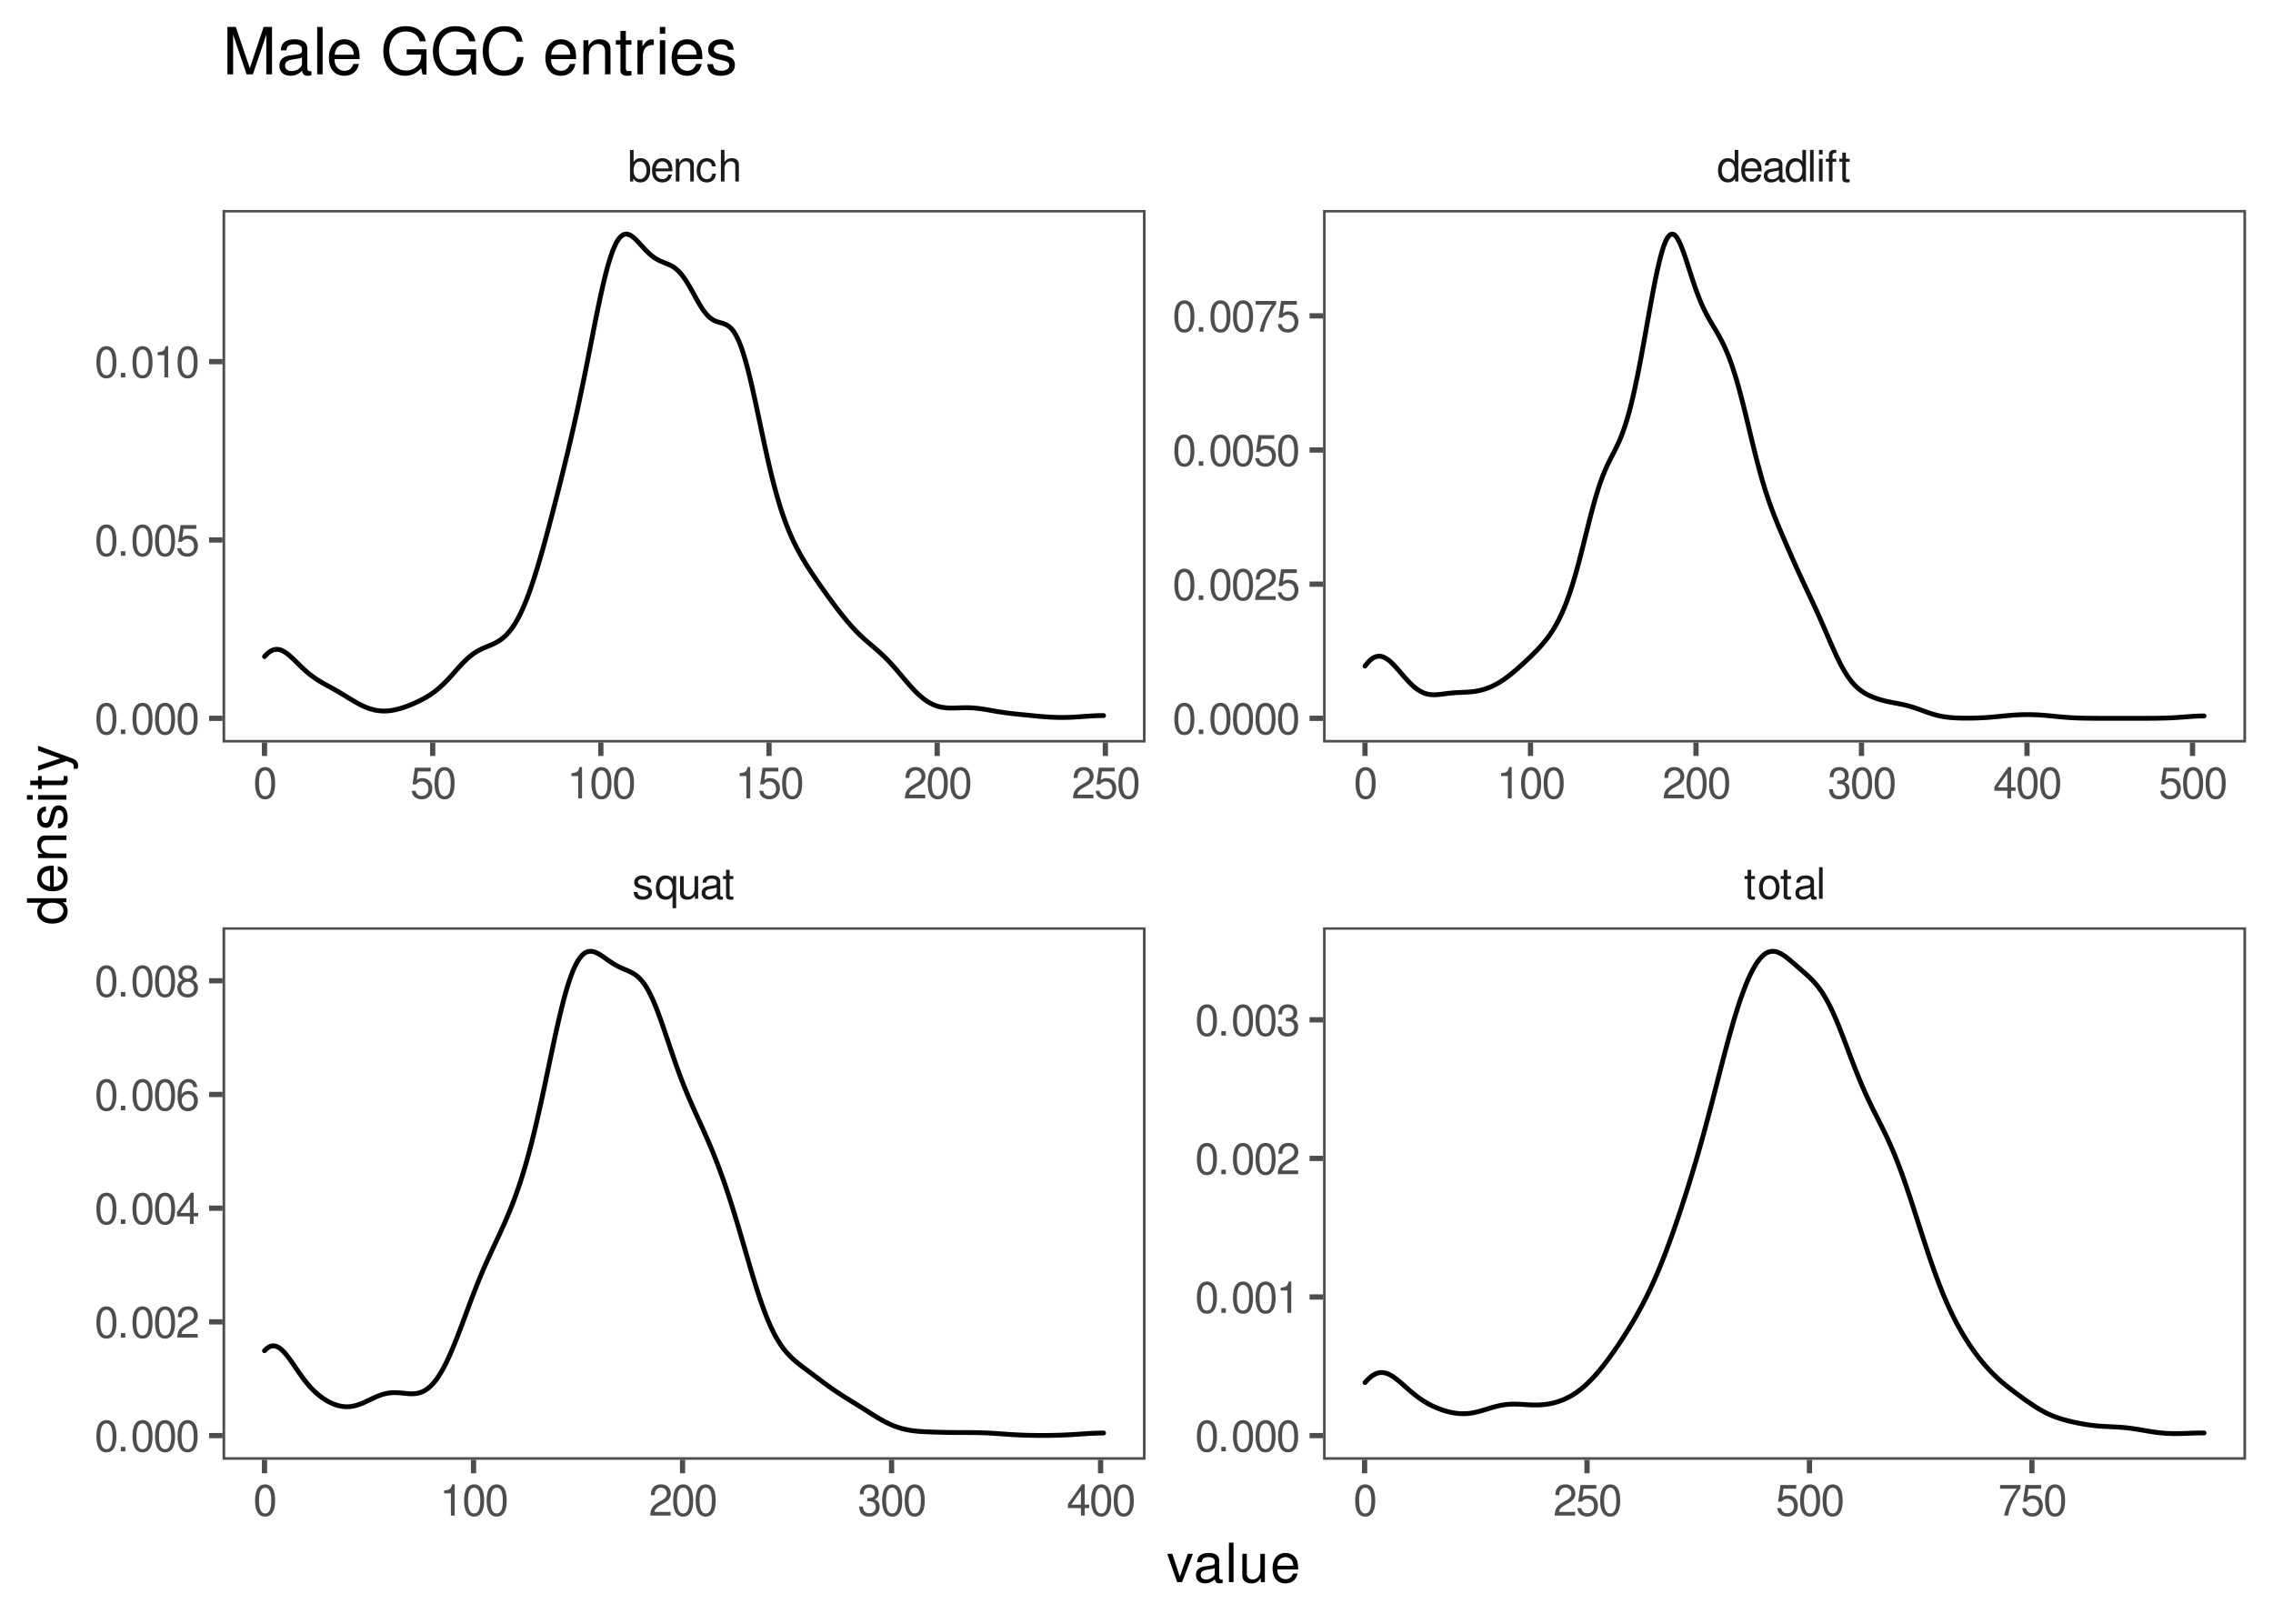 <?xml version="1.0" encoding="UTF-8"?>
<svg xmlns="http://www.w3.org/2000/svg" xmlns:xlink="http://www.w3.org/1999/xlink" width="504pt" height="360pt" viewBox="0 0 504 360" version="1.1">
<defs>
<g>
<symbol overflow="visible" id="glyph0-0">
<path style="stroke:none;" d=""/>
</symbol>
<symbol overflow="visible" id="glyph0-1">
<path style="stroke:none;" d="M 4.203 -3.625 C 4.188 -4.609 3.547 -5.172 2.375 -5.172 C 1.203 -5.172 0.453 -4.562 0.453 -3.641 C 0.453 -2.844 0.859 -2.469 2.047 -2.188 L 2.797 -2 C 3.344 -1.875 3.562 -1.672 3.562 -1.312 C 3.562 -0.828 3.094 -0.516 2.391 -0.516 C 1.969 -0.516 1.609 -0.641 1.406 -0.859 C 1.281 -1 1.219 -1.141 1.172 -1.5 L 0.328 -1.5 C 0.359 -0.328 1.016 0.219 2.328 0.219 C 3.594 0.219 4.406 -0.406 4.406 -1.375 C 4.406 -2.125 3.984 -2.531 2.984 -2.766 L 2.219 -2.953 C 1.562 -3.109 1.281 -3.312 1.281 -3.672 C 1.281 -4.141 1.703 -4.438 2.344 -4.438 C 3 -4.438 3.344 -4.156 3.359 -3.625 Z M 4.203 -3.625 "/>
</symbol>
<symbol overflow="visible" id="glyph0-2">
<path style="stroke:none;" d="M 4.75 2.094 L 4.75 -5.031 L 4.031 -5.031 L 4.031 -4.359 C 3.672 -4.891 3.094 -5.172 2.438 -5.172 C 1.109 -5.172 0.25 -4.094 0.25 -2.422 C 0.25 -0.781 1.062 0.219 2.391 0.219 C 3.094 0.219 3.578 -0.031 3.953 -0.578 L 3.953 2.094 Z M 2.547 -4.422 C 3.406 -4.422 3.953 -3.672 3.953 -2.453 C 3.953 -1.297 3.391 -0.531 2.547 -0.531 C 1.672 -0.531 1.078 -1.312 1.078 -2.469 C 1.078 -3.641 1.672 -4.422 2.547 -4.422 Z M 2.547 -4.422 "/>
</symbol>
<symbol overflow="visible" id="glyph0-3">
<path style="stroke:none;" d="M 4.625 0 L 4.625 -5.031 L 3.828 -5.031 L 3.828 -2.172 C 3.828 -1.156 3.297 -0.484 2.453 -0.484 C 1.828 -0.484 1.422 -0.859 1.422 -1.469 L 1.422 -5.031 L 0.625 -5.031 L 0.625 -1.156 C 0.625 -0.312 1.25 0.219 2.219 0.219 C 2.969 0.219 3.438 -0.031 3.906 -0.703 L 3.906 0 Z M 4.625 0 "/>
</symbol>
<symbol overflow="visible" id="glyph0-4">
<path style="stroke:none;" d="M 5.125 -0.469 C 5.047 -0.453 5.016 -0.453 4.953 -0.453 C 4.688 -0.453 4.531 -0.594 4.531 -0.844 L 4.531 -3.797 C 4.531 -4.688 3.875 -5.172 2.641 -5.172 C 1.906 -5.172 1.312 -4.953 0.969 -4.578 C 0.734 -4.328 0.641 -4.031 0.625 -3.547 L 1.422 -3.547 C 1.5 -4.156 1.859 -4.438 2.609 -4.438 C 3.344 -4.438 3.734 -4.156 3.734 -3.688 L 3.734 -3.469 C 3.719 -3.125 3.547 -3 2.891 -2.922 C 1.766 -2.766 1.594 -2.734 1.281 -2.609 C 0.703 -2.359 0.406 -1.922 0.406 -1.266 C 0.406 -0.359 1.031 0.219 2.047 0.219 C 2.688 0.219 3.188 0 3.766 -0.516 C 3.812 0 4.062 0.219 4.578 0.219 C 4.766 0.219 4.859 0.203 5.125 0.141 Z M 3.734 -1.578 C 3.734 -1.312 3.656 -1.156 3.422 -0.938 C 3.094 -0.641 2.703 -0.484 2.219 -0.484 C 1.609 -0.484 1.234 -0.781 1.234 -1.281 C 1.234 -1.812 1.578 -2.078 2.453 -2.203 C 3.297 -2.328 3.469 -2.359 3.734 -2.484 Z M 3.734 -1.578 "/>
</symbol>
<symbol overflow="visible" id="glyph0-5">
<path style="stroke:none;" d="M 2.438 -5.031 L 1.609 -5.031 L 1.609 -6.406 L 0.812 -6.406 L 0.812 -5.031 L 0.141 -5.031 L 0.141 -4.375 L 0.812 -4.375 L 0.812 -0.578 C 0.812 -0.062 1.156 0.219 1.781 0.219 C 2 0.219 2.172 0.203 2.438 0.156 L 2.438 -0.516 C 2.328 -0.484 2.219 -0.484 2.047 -0.484 C 1.703 -0.484 1.609 -0.578 1.609 -0.938 L 1.609 -4.375 L 2.438 -4.375 Z M 2.438 -5.031 "/>
</symbol>
<symbol overflow="visible" id="glyph0-6">
<path style="stroke:none;" d="M 2.609 -5.172 C 1.188 -5.172 0.344 -4.156 0.344 -2.469 C 0.344 -0.781 1.188 0.219 2.625 0.219 C 4.031 0.219 4.891 -0.781 4.891 -2.438 C 4.891 -4.188 4.062 -5.172 2.609 -5.172 Z M 2.625 -4.438 C 3.516 -4.438 4.062 -3.688 4.062 -2.453 C 4.062 -1.25 3.5 -0.516 2.625 -0.516 C 1.734 -0.516 1.188 -1.25 1.188 -2.469 C 1.188 -3.688 1.734 -4.438 2.625 -4.438 Z M 2.625 -4.438 "/>
</symbol>
<symbol overflow="visible" id="glyph0-7">
<path style="stroke:none;" d="M 1.453 -7 L 0.656 -7 L 0.656 0 L 1.453 0 Z M 1.453 -7 "/>
</symbol>
<symbol overflow="visible" id="glyph0-8">
<path style="stroke:none;" d="M 0.516 -7 L 0.516 0 L 1.234 0 L 1.234 -0.641 C 1.625 -0.062 2.125 0.219 2.828 0.219 C 4.156 0.219 5.016 -0.859 5.016 -2.531 C 5.016 -4.156 4.203 -5.172 2.875 -5.172 C 2.172 -5.172 1.688 -4.906 1.312 -4.344 L 1.312 -7 Z M 2.719 -4.422 C 3.609 -4.422 4.188 -3.641 4.188 -2.453 C 4.188 -1.312 3.594 -0.531 2.719 -0.531 C 1.859 -0.531 1.312 -1.297 1.312 -2.469 C 1.312 -3.656 1.859 -4.422 2.719 -4.422 Z M 2.719 -4.422 "/>
</symbol>
<symbol overflow="visible" id="glyph0-9">
<path style="stroke:none;" d="M 4.922 -2.25 C 4.922 -3.016 4.859 -3.469 4.719 -3.844 C 4.391 -4.672 3.625 -5.172 2.688 -5.172 C 1.281 -5.172 0.391 -4.109 0.391 -2.453 C 0.391 -0.781 1.25 0.219 2.672 0.219 C 3.812 0.219 4.609 -0.438 4.812 -1.531 L 4.016 -1.531 C 3.797 -0.859 3.344 -0.516 2.703 -0.516 C 2.188 -0.516 1.75 -0.75 1.484 -1.172 C 1.297 -1.453 1.234 -1.75 1.219 -2.25 Z M 1.234 -2.891 C 1.312 -3.828 1.875 -4.438 2.672 -4.438 C 3.484 -4.438 4.062 -3.797 4.062 -2.891 Z M 1.234 -2.891 "/>
</symbol>
<symbol overflow="visible" id="glyph0-10">
<path style="stroke:none;" d="M 0.672 -5.031 L 0.672 0 L 1.484 0 L 1.484 -2.766 C 1.484 -3.797 2.016 -4.469 2.844 -4.469 C 3.469 -4.469 3.875 -4.094 3.875 -3.484 L 3.875 0 L 4.672 0 L 4.672 -3.797 C 4.672 -4.641 4.047 -5.172 3.078 -5.172 C 2.328 -5.172 1.859 -4.891 1.406 -4.188 L 1.406 -5.031 Z M 0.672 -5.031 "/>
</symbol>
<symbol overflow="visible" id="glyph0-11">
<path style="stroke:none;" d="M 4.516 -3.344 C 4.484 -3.828 4.375 -4.141 4.188 -4.422 C 3.844 -4.891 3.234 -5.172 2.531 -5.172 C 1.172 -5.172 0.297 -4.094 0.297 -2.422 C 0.297 -0.812 1.156 0.219 2.516 0.219 C 3.719 0.219 4.484 -0.5 4.578 -1.734 L 3.766 -1.734 C 3.641 -0.922 3.219 -0.516 2.547 -0.516 C 1.656 -0.516 1.125 -1.234 1.125 -2.422 C 1.125 -3.688 1.656 -4.438 2.516 -4.438 C 3.188 -4.438 3.609 -4.031 3.719 -3.344 Z M 4.516 -3.344 "/>
</symbol>
<symbol overflow="visible" id="glyph0-12">
<path style="stroke:none;" d="M 0.672 -7 L 0.672 0 L 1.469 0 L 1.469 -2.766 C 1.469 -3.797 2 -4.469 2.828 -4.469 C 3.094 -4.469 3.344 -4.391 3.547 -4.25 C 3.766 -4.078 3.859 -3.844 3.859 -3.484 L 3.859 0 L 4.656 0 L 4.656 -3.797 C 4.656 -4.641 4.062 -5.172 3.078 -5.172 C 2.375 -5.172 1.938 -4.953 1.469 -4.344 L 1.469 -7 Z M 0.672 -7 "/>
</symbol>
<symbol overflow="visible" id="glyph0-13">
<path style="stroke:none;" d="M 4.75 -7 L 3.953 -7 L 3.953 -4.391 C 3.609 -4.906 3.078 -5.172 2.406 -5.172 C 1.109 -5.172 0.25 -4.125 0.25 -2.516 C 0.25 -0.828 1.078 0.219 2.438 0.219 C 3.125 0.219 3.609 -0.031 4.031 -0.656 L 4.031 0 L 4.75 0 Z M 2.547 -4.422 C 3.406 -4.422 3.953 -3.672 3.953 -2.453 C 3.953 -1.297 3.391 -0.531 2.547 -0.531 C 1.672 -0.531 1.078 -1.312 1.078 -2.469 C 1.078 -3.641 1.672 -4.422 2.547 -4.422 Z M 2.547 -4.422 "/>
</symbol>
<symbol overflow="visible" id="glyph0-14">
<path style="stroke:none;" d="M 1.438 -5.031 L 0.641 -5.031 L 0.641 0 L 1.438 0 Z M 1.438 -7 L 0.641 -7 L 0.641 -5.984 L 1.438 -5.984 Z M 1.438 -7 "/>
</symbol>
<symbol overflow="visible" id="glyph0-15">
<path style="stroke:none;" d="M 2.469 -5.031 L 1.641 -5.031 L 1.641 -5.812 C 1.641 -6.156 1.828 -6.328 2.203 -6.328 C 2.266 -6.328 2.297 -6.328 2.469 -6.312 L 2.469 -6.969 C 2.297 -7.016 2.188 -7.016 2.031 -7.016 C 1.281 -7.016 0.844 -6.594 0.844 -5.875 L 0.844 -5.031 L 0.172 -5.031 L 0.172 -4.375 L 0.844 -4.375 L 0.844 0 L 1.641 0 L 1.641 -4.375 L 2.469 -4.375 Z M 2.469 -5.031 "/>
</symbol>
<symbol overflow="visible" id="glyph0-16">
<path style="stroke:none;" d="M 2.641 -6.938 C 2 -6.938 1.422 -6.656 1.078 -6.172 C 0.641 -5.562 0.406 -4.641 0.406 -3.359 C 0.406 -1.016 1.188 0.219 2.641 0.219 C 4.078 0.219 4.859 -1.016 4.859 -3.297 C 4.859 -4.641 4.656 -5.547 4.203 -6.172 C 3.844 -6.656 3.281 -6.938 2.641 -6.938 Z M 2.641 -6.188 C 3.547 -6.188 4 -5.25 4 -3.375 C 4 -1.406 3.562 -0.484 2.625 -0.484 C 1.734 -0.484 1.281 -1.438 1.281 -3.344 C 1.281 -5.25 1.734 -6.188 2.641 -6.188 Z M 2.641 -6.188 "/>
</symbol>
<symbol overflow="visible" id="glyph0-17">
<path style="stroke:none;" d="M 2.484 -4.938 L 2.484 0 L 3.328 0 L 3.328 -6.938 L 2.766 -6.938 C 2.469 -5.875 2.281 -5.734 0.984 -5.562 L 0.984 -4.938 Z M 2.484 -4.938 "/>
</symbol>
<symbol overflow="visible" id="glyph0-18">
<path style="stroke:none;" d="M 4.859 -0.828 L 1.281 -0.828 C 1.359 -1.406 1.672 -1.781 2.5 -2.281 L 3.469 -2.828 C 4.406 -3.344 4.906 -4.062 4.906 -4.906 C 4.906 -5.484 4.672 -6.031 4.266 -6.406 C 3.859 -6.766 3.375 -6.938 2.719 -6.938 C 1.859 -6.938 1.219 -6.625 0.844 -6.031 C 0.609 -5.672 0.5 -5.234 0.484 -4.531 L 1.328 -4.531 C 1.359 -5.016 1.406 -5.281 1.531 -5.516 C 1.75 -5.938 2.188 -6.203 2.703 -6.203 C 3.469 -6.203 4.031 -5.641 4.031 -4.891 C 4.031 -4.344 3.719 -3.859 3.125 -3.516 L 2.234 -3 C 0.812 -2.172 0.406 -1.531 0.328 -0.016 L 4.859 -0.016 Z M 4.859 -0.828 "/>
</symbol>
<symbol overflow="visible" id="glyph0-19">
<path style="stroke:none;" d="M 2.125 -3.188 L 2.578 -3.188 C 3.5 -3.188 3.984 -2.766 3.984 -1.922 C 3.984 -1.062 3.469 -0.531 2.594 -0.531 C 1.656 -0.531 1.203 -1 1.156 -2.016 L 0.312 -2.016 C 0.344 -1.453 0.438 -1.094 0.609 -0.781 C 0.953 -0.109 1.625 0.219 2.547 0.219 C 3.953 0.219 4.859 -0.625 4.859 -1.938 C 4.859 -2.828 4.516 -3.297 3.703 -3.594 C 4.344 -3.844 4.656 -4.328 4.656 -5.031 C 4.656 -6.219 3.875 -6.938 2.578 -6.938 C 1.203 -6.938 0.484 -6.172 0.453 -4.703 L 1.297 -4.703 C 1.312 -5.125 1.344 -5.359 1.453 -5.578 C 1.641 -5.969 2.062 -6.203 2.594 -6.203 C 3.344 -6.203 3.797 -5.75 3.797 -5 C 3.797 -4.516 3.609 -4.219 3.25 -4.047 C 3.016 -3.953 2.703 -3.922 2.125 -3.906 Z M 2.125 -3.188 "/>
</symbol>
<symbol overflow="visible" id="glyph0-20">
<path style="stroke:none;" d="M 3.141 -1.672 L 3.141 0 L 3.984 0 L 3.984 -1.672 L 4.984 -1.672 L 4.984 -2.438 L 3.984 -2.438 L 3.984 -6.938 L 3.359 -6.938 L 0.266 -2.578 L 0.266 -1.672 Z M 3.141 -2.438 L 1 -2.438 L 3.141 -5.5 Z M 3.141 -2.438 "/>
</symbol>
<symbol overflow="visible" id="glyph0-21">
<path style="stroke:none;" d="M 4.562 -6.797 L 1.062 -6.797 L 0.547 -3.094 L 1.328 -3.094 C 1.719 -3.562 2.047 -3.734 2.578 -3.734 C 3.484 -3.734 4.062 -3.109 4.062 -2.094 C 4.062 -1.125 3.484 -0.531 2.578 -0.531 C 1.828 -0.531 1.375 -0.906 1.188 -1.672 L 0.328 -1.672 C 0.453 -1.109 0.547 -0.844 0.75 -0.594 C 1.125 -0.078 1.828 0.219 2.594 0.219 C 3.969 0.219 4.922 -0.781 4.922 -2.219 C 4.922 -3.562 4.031 -4.484 2.719 -4.484 C 2.25 -4.484 1.859 -4.359 1.469 -4.062 L 1.734 -5.969 L 4.562 -5.969 Z M 4.562 -6.797 "/>
</symbol>
<symbol overflow="visible" id="glyph0-22">
<path style="stroke:none;" d="M 4.984 -6.797 L 0.438 -6.797 L 0.438 -5.969 L 4.109 -5.969 C 2.5 -3.656 1.828 -2.234 1.328 0 L 2.219 0 C 2.594 -2.172 3.453 -4.047 4.984 -6.094 Z M 4.984 -6.797 "/>
</symbol>
<symbol overflow="visible" id="glyph0-23">
<path style="stroke:none;" d="M 1.828 -1 L 0.828 -1 L 0.828 0 L 1.828 0 Z M 1.828 -1 "/>
</symbol>
<symbol overflow="visible" id="glyph0-24">
<path style="stroke:none;" d="M 4.781 -5.125 C 4.609 -6.266 3.891 -6.938 2.844 -6.938 C 2.094 -6.938 1.422 -6.578 1.031 -5.953 C 0.594 -5.266 0.406 -4.422 0.406 -3.172 C 0.406 -2 0.578 -1.25 0.984 -0.641 C 1.359 -0.078 1.953 0.219 2.703 0.219 C 3.984 0.219 4.922 -0.75 4.922 -2.094 C 4.922 -3.375 4.062 -4.281 2.844 -4.281 C 2.172 -4.281 1.641 -4.031 1.281 -3.516 C 1.281 -5.234 1.828 -6.188 2.797 -6.188 C 3.391 -6.188 3.797 -5.797 3.938 -5.125 Z M 2.734 -3.531 C 3.547 -3.531 4.062 -2.953 4.062 -2.031 C 4.062 -1.156 3.484 -0.531 2.703 -0.531 C 1.922 -0.531 1.328 -1.188 1.328 -2.078 C 1.328 -2.938 1.906 -3.531 2.734 -3.531 Z M 2.734 -3.531 "/>
</symbol>
<symbol overflow="visible" id="glyph0-25">
<path style="stroke:none;" d="M 3.75 -3.656 C 4.469 -4.094 4.688 -4.438 4.688 -5.078 C 4.688 -6.172 3.844 -6.938 2.641 -6.938 C 1.438 -6.938 0.594 -6.172 0.594 -5.094 C 0.594 -4.438 0.812 -4.094 1.516 -3.656 C 0.734 -3.266 0.359 -2.703 0.359 -1.922 C 0.359 -0.656 1.281 0.219 2.641 0.219 C 3.984 0.219 4.922 -0.656 4.922 -1.922 C 4.922 -2.703 4.531 -3.266 3.75 -3.656 Z M 2.641 -6.188 C 3.359 -6.188 3.812 -5.75 3.812 -5.062 C 3.812 -4.406 3.344 -3.984 2.641 -3.984 C 1.922 -3.984 1.453 -4.406 1.453 -5.078 C 1.453 -5.75 1.922 -6.188 2.641 -6.188 Z M 2.641 -3.266 C 3.484 -3.266 4.062 -2.719 4.062 -1.906 C 4.062 -1.078 3.484 -0.531 2.625 -0.531 C 1.797 -0.531 1.219 -1.094 1.219 -1.906 C 1.219 -2.719 1.781 -3.266 2.641 -3.266 Z M 2.641 -3.266 "/>
</symbol>
<symbol overflow="visible" id="glyph1-0">
<path style="stroke:none;" d=""/>
</symbol>
<symbol overflow="visible" id="glyph1-1">
<path style="stroke:none;" d="M 3.422 0 L 5.828 -6.281 L 4.703 -6.281 L 2.922 -1.188 L 1.25 -6.281 L 0.125 -6.281 L 2.328 0 Z M 3.422 0 "/>
</symbol>
<symbol overflow="visible" id="glyph1-2">
<path style="stroke:none;" d="M 6.422 -0.594 C 6.312 -0.562 6.266 -0.562 6.203 -0.562 C 5.859 -0.562 5.656 -0.75 5.656 -1.062 L 5.656 -4.75 C 5.656 -5.875 4.844 -6.469 3.297 -6.469 C 2.375 -6.469 1.641 -6.203 1.219 -5.734 C 0.922 -5.406 0.797 -5.047 0.781 -4.422 L 1.781 -4.422 C 1.875 -5.203 2.328 -5.547 3.266 -5.547 C 4.172 -5.547 4.672 -5.203 4.672 -4.609 L 4.672 -4.344 C 4.656 -3.906 4.438 -3.75 3.625 -3.641 C 2.203 -3.469 1.984 -3.422 1.609 -3.266 C 0.875 -2.953 0.5 -2.406 0.5 -1.578 C 0.5 -0.438 1.297 0.281 2.562 0.281 C 3.359 0.281 4 0 4.703 -0.641 C 4.781 0 5.094 0.281 5.734 0.281 C 5.953 0.281 6.078 0.25 6.422 0.172 Z M 4.672 -1.984 C 4.672 -1.641 4.578 -1.438 4.266 -1.156 C 3.859 -0.797 3.375 -0.594 2.781 -0.594 C 2 -0.594 1.547 -0.969 1.547 -1.609 C 1.547 -2.266 1.984 -2.609 3.062 -2.766 C 4.125 -2.906 4.328 -2.953 4.672 -3.109 Z M 4.672 -1.984 "/>
</symbol>
<symbol overflow="visible" id="glyph1-3">
<path style="stroke:none;" d="M 1.828 -8.75 L 0.812 -8.75 L 0.812 0 L 1.828 0 Z M 1.828 -8.75 "/>
</symbol>
<symbol overflow="visible" id="glyph1-4">
<path style="stroke:none;" d="M 5.781 0 L 5.781 -6.281 L 4.781 -6.281 L 4.781 -2.719 C 4.781 -1.438 4.109 -0.594 3.078 -0.594 C 2.281 -0.594 1.781 -1.078 1.781 -1.844 L 1.781 -6.281 L 0.781 -6.281 L 0.781 -1.438 C 0.781 -0.391 1.562 0.281 2.781 0.281 C 3.703 0.281 4.297 -0.047 4.891 -0.875 L 4.891 0 Z M 5.781 0 "/>
</symbol>
<symbol overflow="visible" id="glyph1-5">
<path style="stroke:none;" d="M 6.156 -2.812 C 6.156 -3.766 6.078 -4.344 5.906 -4.812 C 5.5 -5.844 4.531 -6.469 3.359 -6.469 C 1.609 -6.469 0.484 -5.141 0.484 -3.062 C 0.484 -0.984 1.562 0.281 3.344 0.281 C 4.781 0.281 5.766 -0.547 6.031 -1.906 L 5.016 -1.906 C 4.734 -1.078 4.172 -0.641 3.375 -0.641 C 2.734 -0.641 2.203 -0.938 1.859 -1.469 C 1.625 -1.828 1.531 -2.188 1.531 -2.812 Z M 1.547 -3.625 C 1.625 -4.781 2.344 -5.547 3.344 -5.547 C 4.375 -5.547 5.078 -4.75 5.078 -3.625 Z M 1.547 -3.625 "/>
</symbol>
<symbol overflow="visible" id="glyph2-0">
<path style="stroke:none;" d=""/>
</symbol>
<symbol overflow="visible" id="glyph2-1">
<path style="stroke:none;" d="M -8.75 -5.938 L -8.75 -4.938 L -5.5 -4.938 C -6.125 -4.531 -6.469 -3.859 -6.469 -3.016 C -6.469 -1.375 -5.156 -0.312 -3.156 -0.312 C -1.031 -0.312 0.281 -1.344 0.281 -3.047 C 0.281 -3.906 -0.047 -4.516 -0.828 -5.047 L 0 -5.047 L 0 -5.938 Z M -5.531 -3.188 C -5.531 -4.266 -4.578 -4.938 -3.078 -4.938 C -1.625 -4.938 -0.656 -4.25 -0.656 -3.188 C -0.656 -2.094 -1.625 -1.359 -3.094 -1.359 C -4.562 -1.359 -5.531 -2.094 -5.531 -3.188 Z M -5.531 -3.188 "/>
</symbol>
<symbol overflow="visible" id="glyph2-2">
<path style="stroke:none;" d="M -2.812 -6.156 C -3.766 -6.156 -4.344 -6.078 -4.812 -5.906 C -5.844 -5.5 -6.469 -4.531 -6.469 -3.359 C -6.469 -1.609 -5.141 -0.484 -3.062 -0.484 C -0.984 -0.484 0.281 -1.562 0.281 -3.344 C 0.281 -4.781 -0.547 -5.766 -1.906 -6.031 L -1.906 -5.016 C -1.078 -4.734 -0.641 -4.172 -0.641 -3.375 C -0.641 -2.734 -0.938 -2.203 -1.469 -1.859 C -1.828 -1.625 -2.188 -1.531 -2.812 -1.531 Z M -3.625 -1.547 C -4.781 -1.625 -5.547 -2.344 -5.547 -3.344 C -5.547 -4.375 -4.75 -5.078 -3.625 -5.078 Z M -3.625 -1.547 "/>
</symbol>
<symbol overflow="visible" id="glyph2-3">
<path style="stroke:none;" d="M -6.281 -0.844 L 0 -0.844 L 0 -1.844 L -3.469 -1.844 C -4.75 -1.844 -5.594 -2.516 -5.594 -3.547 C -5.594 -4.344 -5.109 -4.844 -4.359 -4.844 L 0 -4.844 L 0 -5.844 L -4.75 -5.844 C -5.797 -5.844 -6.469 -5.062 -6.469 -3.859 C -6.469 -2.922 -6.109 -2.312 -5.234 -1.766 L -6.281 -1.766 Z M -6.281 -0.844 "/>
</symbol>
<symbol overflow="visible" id="glyph2-4">
<path style="stroke:none;" d="M -4.531 -5.25 C -5.766 -5.25 -6.469 -4.422 -6.469 -2.969 C -6.469 -1.516 -5.719 -0.562 -4.547 -0.562 C -3.562 -0.562 -3.094 -1.062 -2.734 -2.562 L -2.516 -3.484 C -2.344 -4.188 -2.094 -4.469 -1.641 -4.469 C -1.047 -4.469 -0.641 -3.875 -0.641 -3 C -0.641 -2.453 -0.797 -2 -1.062 -1.75 C -1.25 -1.594 -1.422 -1.531 -1.875 -1.469 L -1.875 -0.406 C -0.422 -0.453 0.281 -1.266 0.281 -2.922 C 0.281 -4.5 -0.5 -5.516 -1.719 -5.516 C -2.656 -5.516 -3.172 -4.984 -3.469 -3.734 L -3.703 -2.766 C -3.891 -1.953 -4.156 -1.609 -4.594 -1.609 C -5.188 -1.609 -5.547 -2.125 -5.547 -2.938 C -5.547 -3.75 -5.203 -4.172 -4.531 -4.203 Z M -4.531 -5.25 "/>
</symbol>
<symbol overflow="visible" id="glyph2-5">
<path style="stroke:none;" d="M -6.281 -1.797 L -6.281 -0.797 L 0 -0.797 L 0 -1.797 Z M -8.75 -1.797 L -8.75 -0.797 L -7.484 -0.797 L -7.484 -1.797 Z M -8.75 -1.797 "/>
</symbol>
<symbol overflow="visible" id="glyph2-6">
<path style="stroke:none;" d="M -6.281 -3.047 L -6.281 -2.016 L -8.016 -2.016 L -8.016 -1.016 L -6.281 -1.016 L -6.281 -0.172 L -5.469 -0.172 L -5.469 -1.016 L -0.719 -1.016 C -0.078 -1.016 0.281 -1.453 0.281 -2.234 C 0.281 -2.5 0.25 -2.719 0.188 -3.047 L -0.641 -3.047 C -0.609 -2.906 -0.594 -2.766 -0.594 -2.562 C -0.594 -2.141 -0.719 -2.016 -1.156 -2.016 L -5.469 -2.016 L -5.469 -3.047 Z M -6.281 -3.047 "/>
</symbol>
<symbol overflow="visible" id="glyph2-7">
<path style="stroke:none;" d="M -6.281 -4.656 L -1.391 -2.922 L -6.281 -1.312 L -6.281 -0.234 L 0.031 -2.359 L 1.016 -1.984 C 1.469 -1.812 1.625 -1.594 1.625 -1.172 C 1.625 -1.016 1.609 -0.859 1.562 -0.641 L 2.453 -0.641 C 2.562 -0.859 2.609 -1.062 2.609 -1.312 C 2.609 -1.641 2.516 -1.984 2.312 -2.25 C 2.094 -2.562 1.828 -2.75 1.312 -2.938 L -6.281 -5.734 Z M -6.281 -4.656 "/>
</symbol>
<symbol overflow="visible" id="glyph3-0">
<path style="stroke:none;" d=""/>
</symbol>
<symbol overflow="visible" id="glyph3-1">
<path style="stroke:none;" d="M 6.734 0 L 9.703 -8.797 L 9.703 0 L 10.969 0 L 10.969 -10.5 L 9.109 -10.5 L 6.047 -1.359 L 2.938 -10.5 L 1.078 -10.5 L 1.078 0 L 2.344 0 L 2.344 -8.797 L 5.328 0 Z M 6.734 0 "/>
</symbol>
<symbol overflow="visible" id="glyph3-2">
<path style="stroke:none;" d="M 7.703 -0.703 C 7.578 -0.672 7.516 -0.672 7.453 -0.672 C 7.031 -0.672 6.797 -0.891 6.797 -1.266 L 6.797 -5.703 C 6.797 -7.047 5.812 -7.766 3.969 -7.766 C 2.859 -7.766 1.969 -7.453 1.453 -6.891 C 1.109 -6.5 0.969 -6.062 0.938 -5.312 L 2.141 -5.312 C 2.25 -6.234 2.797 -6.656 3.922 -6.656 C 5.016 -6.656 5.609 -6.25 5.609 -5.531 L 5.609 -5.219 C 5.594 -4.703 5.328 -4.516 4.344 -4.375 C 2.656 -4.156 2.391 -4.109 1.938 -3.922 C 1.047 -3.547 0.609 -2.875 0.609 -1.906 C 0.609 -0.531 1.562 0.328 3.078 0.328 C 4.031 0.328 4.797 0 5.641 -0.781 C 5.734 0 6.109 0.328 6.891 0.328 C 7.141 0.328 7.297 0.297 7.703 0.203 Z M 5.609 -2.375 C 5.609 -1.969 5.484 -1.734 5.125 -1.391 C 4.641 -0.953 4.047 -0.719 3.344 -0.719 C 2.406 -0.719 1.859 -1.172 1.859 -1.938 C 1.859 -2.719 2.375 -3.125 3.672 -3.312 C 4.953 -3.484 5.203 -3.547 5.609 -3.734 Z M 5.609 -2.375 "/>
</symbol>
<symbol overflow="visible" id="glyph3-3">
<path style="stroke:none;" d="M 2.188 -10.5 L 0.984 -10.5 L 0.984 0 L 2.188 0 Z M 2.188 -10.5 "/>
</symbol>
<symbol overflow="visible" id="glyph3-4">
<path style="stroke:none;" d="M 7.391 -3.375 C 7.391 -4.531 7.297 -5.219 7.094 -5.781 C 6.594 -7.016 5.453 -7.766 4.031 -7.766 C 1.938 -7.766 0.578 -6.172 0.578 -3.672 C 0.578 -1.188 1.875 0.328 4 0.328 C 5.734 0.328 6.922 -0.641 7.234 -2.297 L 6.016 -2.297 C 5.688 -1.297 5.016 -0.781 4.047 -0.781 C 3.281 -0.781 2.641 -1.125 2.234 -1.75 C 1.938 -2.188 1.844 -2.625 1.828 -3.375 Z M 1.859 -4.344 C 1.953 -5.75 2.812 -6.656 4.016 -6.656 C 5.25 -6.656 6.094 -5.703 6.094 -4.344 Z M 1.859 -4.344 "/>
</symbol>
<symbol overflow="visible" id="glyph3-5">
<path style="stroke:none;" d=""/>
</symbol>
<symbol overflow="visible" id="glyph3-6">
<path style="stroke:none;" d="M 10.219 -5.547 L 5.828 -5.547 L 5.828 -4.359 L 9.031 -4.359 L 9.031 -4.078 C 9.031 -2.203 7.656 -0.844 5.734 -0.844 C 4.672 -0.844 3.703 -1.234 3.078 -1.922 C 2.391 -2.672 1.969 -3.922 1.969 -5.219 C 1.969 -7.797 3.438 -9.5 5.656 -9.5 C 7.266 -9.5 8.406 -8.672 8.703 -7.312 L 10.062 -7.312 C 9.703 -9.453 8.078 -10.672 5.672 -10.672 C 4.391 -10.672 3.359 -10.344 2.531 -9.672 C 1.312 -8.656 0.641 -7.031 0.641 -5.141 C 0.641 -1.922 2.609 0.328 5.453 0.328 C 6.875 0.328 8 -0.203 9.031 -1.344 L 9.359 0.062 L 10.219 0.062 Z M 10.219 -5.547 "/>
</symbol>
<symbol overflow="visible" id="glyph3-7">
<path style="stroke:none;" d="M 9.531 -7.25 C 9.125 -9.547 7.797 -10.672 5.484 -10.672 C 4.078 -10.672 2.938 -10.234 2.156 -9.359 C 1.203 -8.328 0.688 -6.828 0.688 -5.125 C 0.688 -3.406 1.219 -1.922 2.203 -0.891 C 3.031 -0.062 4.062 0.328 5.438 0.328 C 8 0.328 9.438 -1.047 9.75 -3.828 L 8.375 -3.828 C 8.25 -3.109 8.109 -2.625 7.891 -2.203 C 7.469 -1.344 6.562 -0.844 5.453 -0.844 C 3.359 -0.844 2.031 -2.516 2.031 -5.141 C 2.031 -7.844 3.281 -9.5 5.328 -9.5 C 6.188 -9.5 6.969 -9.25 7.406 -8.828 C 7.797 -8.469 8.016 -8.031 8.172 -7.25 Z M 9.531 -7.25 "/>
</symbol>
<symbol overflow="visible" id="glyph3-8">
<path style="stroke:none;" d="M 1.016 -7.547 L 1.016 0 L 2.219 0 L 2.219 -4.156 C 2.219 -5.703 3.031 -6.719 4.266 -6.719 C 5.219 -6.719 5.812 -6.141 5.812 -5.234 L 5.812 0 L 7.016 0 L 7.016 -5.703 C 7.016 -6.953 6.078 -7.766 4.625 -7.766 C 3.5 -7.766 2.781 -7.328 2.125 -6.281 L 2.125 -7.547 Z M 1.016 -7.547 "/>
</symbol>
<symbol overflow="visible" id="glyph3-9">
<path style="stroke:none;" d="M 3.656 -7.547 L 2.422 -7.547 L 2.422 -9.625 L 1.219 -9.625 L 1.219 -7.547 L 0.203 -7.547 L 0.203 -6.562 L 1.219 -6.562 L 1.219 -0.859 C 1.219 -0.094 1.75 0.328 2.672 0.328 C 3 0.328 3.25 0.297 3.656 0.234 L 3.656 -0.781 C 3.484 -0.734 3.328 -0.719 3.078 -0.719 C 2.562 -0.719 2.422 -0.859 2.422 -1.391 L 2.422 -6.562 L 3.656 -6.562 Z M 3.656 -7.547 "/>
</symbol>
<symbol overflow="visible" id="glyph3-10">
<path style="stroke:none;" d="M 1 -7.547 L 1 0 L 2.203 0 L 2.203 -3.922 C 2.219 -5.734 2.969 -6.547 4.625 -6.5 L 4.625 -7.719 C 4.422 -7.75 4.312 -7.766 4.156 -7.766 C 3.391 -7.766 2.797 -7.297 2.109 -6.188 L 2.109 -7.547 Z M 1 -7.547 "/>
</symbol>
<symbol overflow="visible" id="glyph3-11">
<path style="stroke:none;" d="M 2.156 -7.547 L 0.969 -7.547 L 0.969 0 L 2.156 0 Z M 2.156 -10.5 L 0.953 -10.5 L 0.953 -8.984 L 2.156 -8.984 Z M 2.156 -10.5 "/>
</symbol>
<symbol overflow="visible" id="glyph3-12">
<path style="stroke:none;" d="M 6.312 -5.453 C 6.297 -6.922 5.312 -7.766 3.578 -7.766 C 1.812 -7.766 0.672 -6.859 0.672 -5.453 C 0.672 -4.281 1.281 -3.719 3.062 -3.281 L 4.188 -3.016 C 5.031 -2.812 5.359 -2.5 5.359 -1.969 C 5.359 -1.25 4.656 -0.781 3.594 -0.781 C 2.953 -0.781 2.406 -0.969 2.109 -1.281 C 1.922 -1.5 1.828 -1.719 1.75 -2.25 L 0.484 -2.25 C 0.547 -0.5 1.531 0.328 3.5 0.328 C 5.406 0.328 6.609 -0.609 6.609 -2.062 C 6.609 -3.188 5.984 -3.797 4.484 -4.156 L 3.328 -4.438 C 2.344 -4.672 1.938 -4.984 1.938 -5.516 C 1.938 -6.219 2.547 -6.656 3.531 -6.656 C 4.5 -6.656 5.016 -6.234 5.047 -5.453 Z M 6.312 -5.453 "/>
</symbol>
</g>
<clipPath id="clip1">
  <path d="M 49.348 46.52 L 254.008 46.52 L 254.008 164.625 L 49.348 164.625 Z M 49.348 46.52 "/>
</clipPath>
<clipPath id="clip2">
  <path d="M 49.348 46.52 L 254.008 46.52 L 254.008 164.625 L 49.348 164.625 Z M 49.348 46.52 "/>
</clipPath>
<clipPath id="clip3">
  <path d="M 49.348 205.547 L 254.008 205.547 L 254.008 323.652 L 49.348 323.652 Z M 49.348 205.547 "/>
</clipPath>
<clipPath id="clip4">
  <path d="M 49.348 205.547 L 254.008 205.547 L 254.008 323.652 L 49.348 323.652 Z M 49.348 205.547 "/>
</clipPath>
<clipPath id="clip5">
  <path d="M 293.363 46.52 L 498.023 46.52 L 498.023 164.625 L 293.363 164.625 Z M 293.363 46.52 "/>
</clipPath>
<clipPath id="clip6">
  <path d="M 293.363 46.52 L 498.023 46.52 L 498.023 164.625 L 293.363 164.625 Z M 293.363 46.52 "/>
</clipPath>
<clipPath id="clip7">
  <path d="M 293.363 205.547 L 498.023 205.547 L 498.023 323.652 L 293.363 323.652 Z M 293.363 205.547 "/>
</clipPath>
<clipPath id="clip8">
  <path d="M 293.363 205.547 L 498.023 205.547 L 498.023 323.652 L 293.363 323.652 Z M 293.363 205.547 "/>
</clipPath>
<clipPath id="clip9">
  <path d="M 49.348 185.984 L 254.008 185.984 L 254.008 205.547 L 49.348 205.547 Z M 49.348 185.984 "/>
</clipPath>
<clipPath id="clip10">
  <path d="M 293.363 185.984 L 498.023 185.984 L 498.023 205.547 L 293.363 205.547 Z M 293.363 185.984 "/>
</clipPath>
<clipPath id="clip11">
  <path d="M 49.348 26.957 L 254.008 26.957 L 254.008 46.52 L 49.348 46.52 Z M 49.348 26.957 "/>
</clipPath>
<clipPath id="clip12">
  <path d="M 293.363 26.957 L 498.023 26.957 L 498.023 46.52 L 293.363 46.52 Z M 293.363 26.957 "/>
</clipPath>
</defs>
<g id="surface15">
<rect x="0" y="0" width="504" height="360" style="fill:rgb(100%,100%,100%);fill-opacity:1;stroke:none;"/>
<rect x="0" y="0" width="504" height="360" style="fill:rgb(100%,100%,100%);fill-opacity:1;stroke:none;"/>
<path style="fill:none;stroke-width:1.164;stroke-linecap:round;stroke-linejoin:round;stroke:rgb(100%,100%,100%);stroke-opacity:1;stroke-miterlimit:10;" d="M 0 360 L 504 360 L 504 0 L 0 0 Z M 0 360 "/>
<g clip-path="url(#clip1)" clip-rule="nonzero">
<path style=" stroke:none;fill-rule:nonzero;fill:rgb(100%,100%,100%);fill-opacity:1;" d="M 49.348 164.625 L 254.008 164.625 L 254.008 46.52 L 49.348 46.52 Z M 49.348 164.625 "/>
</g>
<path style="fill:none;stroke-width:1.067;stroke-linecap:round;stroke-linejoin:round;stroke:rgb(0%,0%,0%);stroke-opacity:1;stroke-miterlimit:10;" d="M 58.648 145.57 L 59.012 145.176 L 59.379 144.828 L 59.742 144.535 L 60.105 144.309 L 60.469 144.141 L 60.832 144.027 L 61.199 143.973 L 61.562 143.969 L 61.926 144.023 L 62.289 144.133 L 62.652 144.289 L 63.02 144.484 L 63.383 144.719 L 63.746 144.98 L 64.109 145.277 L 64.473 145.598 L 64.84 145.93 L 65.203 146.277 L 65.566 146.633 L 65.93 146.992 L 66.297 147.348 L 66.66 147.703 L 67.023 148.051 L 67.387 148.391 L 67.75 148.719 L 68.117 149.039 L 68.48 149.34 L 68.844 149.629 L 69.207 149.906 L 69.57 150.172 L 69.938 150.426 L 70.301 150.664 L 70.664 150.895 L 71.027 151.117 L 71.391 151.332 L 71.758 151.543 L 72.484 151.949 L 73.211 152.348 L 73.578 152.551 L 74.305 152.957 L 74.668 153.164 L 75.035 153.375 L 75.398 153.59 L 76.488 154.246 L 76.855 154.469 L 77.582 154.914 L 78.309 155.352 L 78.676 155.562 L 79.039 155.773 L 79.402 155.973 L 79.766 156.164 L 80.129 156.352 L 80.496 156.523 L 80.859 156.691 L 81.223 156.844 L 81.586 156.98 L 81.949 157.109 L 82.316 157.223 L 82.68 157.324 L 83.043 157.414 L 83.406 157.484 L 83.773 157.543 L 84.137 157.586 L 84.5 157.617 L 84.863 157.637 L 85.227 157.641 L 85.594 157.633 L 85.957 157.609 L 86.32 157.574 L 86.684 157.531 L 87.047 157.473 L 87.414 157.406 L 87.777 157.328 L 88.141 157.242 L 88.504 157.145 L 88.867 157.043 L 89.234 156.93 L 89.598 156.809 L 89.961 156.684 L 90.324 156.547 L 90.691 156.406 L 91.055 156.262 L 91.418 156.109 L 91.781 155.953 L 92.145 155.793 L 92.512 155.621 L 92.875 155.449 L 93.238 155.27 L 93.602 155.082 L 93.965 154.887 L 94.332 154.68 L 94.695 154.469 L 95.059 154.242 L 95.422 154.012 L 95.785 153.766 L 96.152 153.504 L 96.516 153.23 L 96.879 152.941 L 97.242 152.641 L 97.605 152.32 L 97.973 151.988 L 98.336 151.641 L 98.699 151.281 L 99.062 150.906 L 99.43 150.52 L 99.793 150.125 L 100.156 149.727 L 100.883 148.906 L 101.25 148.5 L 101.613 148.094 L 101.977 147.695 L 102.34 147.301 L 102.703 146.922 L 103.07 146.559 L 103.434 146.211 L 103.797 145.879 L 104.16 145.562 L 104.523 145.27 L 104.891 144.996 L 105.254 144.746 L 105.617 144.516 L 105.98 144.301 L 106.348 144.102 L 106.711 143.918 L 107.074 143.75 L 107.438 143.59 L 107.801 143.438 L 108.168 143.285 L 108.531 143.137 L 108.895 142.984 L 109.258 142.82 L 109.621 142.648 L 109.988 142.465 L 110.352 142.262 L 110.715 142.039 L 111.078 141.793 L 111.441 141.512 L 111.809 141.203 L 112.172 140.863 L 112.535 140.488 L 112.898 140.078 L 113.262 139.625 L 113.629 139.125 L 113.992 138.582 L 114.355 137.992 L 114.719 137.359 L 115.086 136.68 L 115.449 135.949 L 115.812 135.168 L 116.176 134.336 L 116.539 133.457 L 116.906 132.535 L 117.27 131.566 L 117.633 130.551 L 117.996 129.484 L 118.359 128.383 L 118.727 127.242 L 119.09 126.066 L 119.453 124.859 L 119.816 123.613 L 120.18 122.344 L 120.547 121.047 L 120.91 119.727 L 121.273 118.387 L 121.637 117.031 L 122 115.652 L 122.367 114.266 L 122.73 112.863 L 123.094 111.449 L 123.457 110.023 L 123.824 108.59 L 124.188 107.141 L 124.551 105.684 L 124.914 104.211 L 125.277 102.727 L 125.645 101.223 L 126.008 99.707 L 126.371 98.164 L 126.734 96.602 L 127.098 95.012 L 127.465 93.398 L 127.828 91.758 L 128.191 90.09 L 128.555 88.383 L 128.918 86.648 L 129.285 84.887 L 129.648 83.102 L 130.012 81.289 L 130.375 79.461 L 130.742 77.613 L 131.105 75.762 L 131.469 73.914 L 131.832 72.078 L 132.195 70.258 L 132.562 68.469 L 132.926 66.73 L 133.289 65.047 L 133.652 63.43 L 134.016 61.883 L 134.383 60.418 L 134.746 59.062 L 135.109 57.82 L 135.473 56.688 L 135.836 55.668 L 136.203 54.77 L 136.566 53.988 L 136.93 53.344 L 137.293 52.832 L 137.656 52.438 L 138.023 52.152 L 138.387 51.969 L 138.75 51.887 L 139.113 51.914 L 139.48 52.02 L 139.844 52.199 L 140.207 52.438 L 140.57 52.727 L 140.934 53.055 L 141.301 53.426 L 141.664 53.812 L 142.027 54.211 L 142.391 54.613 L 142.754 55.012 L 143.121 55.402 L 143.484 55.77 L 143.848 56.121 L 144.211 56.445 L 144.574 56.746 L 144.941 57.023 L 145.305 57.27 L 145.668 57.488 L 146.031 57.684 L 146.395 57.859 L 146.762 58.02 L 147.125 58.172 L 147.488 58.312 L 147.852 58.461 L 148.219 58.617 L 148.582 58.785 L 148.945 58.977 L 149.309 59.195 L 149.672 59.445 L 150.039 59.742 L 150.402 60.078 L 150.766 60.457 L 151.129 60.879 L 151.492 61.344 L 151.859 61.859 L 152.223 62.418 L 152.586 63.008 L 152.949 63.629 L 153.312 64.27 L 153.68 64.926 L 154.043 65.59 L 154.406 66.246 L 154.77 66.887 L 155.137 67.508 L 155.5 68.098 L 155.863 68.648 L 156.227 69.152 L 156.59 69.602 L 156.957 70 L 157.32 70.344 L 157.684 70.641 L 158.047 70.887 L 158.41 71.078 L 158.777 71.234 L 159.141 71.363 L 159.504 71.477 L 160.23 71.68 L 160.598 71.805 L 160.961 71.965 L 161.324 72.164 L 161.688 72.422 L 162.051 72.746 L 162.418 73.145 L 162.781 73.652 L 163.145 74.254 L 163.508 74.957 L 163.875 75.762 L 164.238 76.672 L 164.602 77.695 L 164.965 78.84 L 165.328 80.082 L 165.695 81.414 L 166.059 82.832 L 166.422 84.324 L 166.785 85.891 L 167.148 87.52 L 167.516 89.188 L 167.879 90.887 L 168.242 92.605 L 168.605 94.328 L 168.969 96.047 L 169.336 97.75 L 169.699 99.426 L 170.062 101.066 L 170.426 102.668 L 170.793 104.223 L 171.156 105.719 L 171.52 107.152 L 171.883 108.527 L 172.246 109.848 L 172.613 111.102 L 172.977 112.301 L 173.34 113.43 L 173.703 114.5 L 174.066 115.516 L 174.434 116.48 L 174.797 117.398 L 175.16 118.273 L 175.523 119.098 L 175.887 119.887 L 176.254 120.637 L 176.617 121.359 L 176.98 122.055 L 177.344 122.727 L 177.707 123.371 L 178.074 123.992 L 178.438 124.602 L 178.801 125.195 L 179.164 125.773 L 179.531 126.344 L 179.895 126.898 L 180.258 127.449 L 180.621 127.988 L 180.984 128.523 L 181.352 129.051 L 181.715 129.574 L 182.078 130.094 L 182.441 130.609 L 182.805 131.121 L 183.172 131.629 L 183.535 132.133 L 183.898 132.633 L 184.262 133.129 L 184.625 133.621 L 184.992 134.109 L 185.355 134.594 L 185.719 135.074 L 186.082 135.547 L 186.445 136.012 L 186.812 136.473 L 187.176 136.926 L 187.539 137.371 L 187.902 137.805 L 188.27 138.23 L 188.633 138.645 L 188.996 139.051 L 189.359 139.445 L 189.723 139.828 L 190.09 140.203 L 190.453 140.562 L 190.816 140.914 L 191.18 141.254 L 191.543 141.59 L 191.91 141.914 L 192.273 142.234 L 193 142.859 L 193.363 143.168 L 193.73 143.477 L 194.457 144.102 L 194.82 144.426 L 195.188 144.754 L 195.551 145.09 L 195.914 145.434 L 196.277 145.789 L 196.641 146.152 L 197.008 146.527 L 197.371 146.914 L 197.734 147.312 L 198.098 147.719 L 198.461 148.129 L 198.828 148.551 L 199.191 148.977 L 199.555 149.406 L 200.281 150.273 L 200.648 150.703 L 201.012 151.129 L 201.375 151.551 L 201.738 151.965 L 202.102 152.371 L 202.469 152.766 L 202.832 153.145 L 203.195 153.512 L 203.559 153.863 L 203.926 154.195 L 204.289 154.512 L 204.652 154.812 L 205.016 155.094 L 205.379 155.352 L 205.746 155.586 L 206.109 155.805 L 206.473 156 L 206.836 156.18 L 207.199 156.336 L 207.566 156.473 L 207.93 156.586 L 208.293 156.688 L 208.656 156.77 L 209.02 156.836 L 209.387 156.887 L 209.75 156.926 L 210.113 156.949 L 210.477 156.965 L 210.844 156.973 L 211.207 156.973 L 211.57 156.969 L 211.934 156.961 L 212.297 156.949 L 212.664 156.938 L 213.391 156.914 L 213.754 156.906 L 214.484 156.906 L 214.848 156.914 L 215.211 156.926 L 215.574 156.945 L 215.938 156.969 L 216.305 157 L 216.668 157.039 L 217.031 157.082 L 217.395 157.129 L 217.758 157.18 L 218.125 157.234 L 218.488 157.293 L 219.215 157.418 L 219.582 157.484 L 220.309 157.609 L 220.672 157.676 L 221.035 157.734 L 221.402 157.797 L 221.766 157.855 L 222.492 157.965 L 222.855 158.016 L 223.223 158.062 L 223.949 158.156 L 224.312 158.199 L 224.676 158.238 L 225.043 158.277 L 225.406 158.316 L 225.77 158.352 L 226.133 158.391 L 226.496 158.426 L 226.863 158.461 L 227.227 158.5 L 227.953 158.57 L 228.32 158.605 L 228.684 158.645 L 229.773 158.75 L 230.141 158.785 L 230.504 158.816 L 230.867 158.852 L 231.23 158.879 L 231.594 158.91 L 231.961 158.938 L 233.051 159.008 L 233.414 159.023 L 233.781 159.039 L 234.508 159.062 L 234.871 159.066 L 235.238 159.07 L 235.602 159.07 L 236.328 159.062 L 236.691 159.055 L 237.059 159.043 L 237.785 159.012 L 238.148 158.992 L 238.512 158.969 L 238.879 158.949 L 239.242 158.926 L 239.969 158.871 L 240.332 158.848 L 240.699 158.82 L 241.062 158.793 L 242.152 158.723 L 242.52 158.703 L 243.246 158.672 L 243.609 158.66 L 243.977 158.652 L 244.34 158.645 L 244.703 158.645 "/>
<g clip-path="url(#clip2)" clip-rule="nonzero">
<path style="fill:none;stroke-width:1.164;stroke-linecap:round;stroke-linejoin:round;stroke:rgb(30.196%,30.196%,30.196%);stroke-opacity:1;stroke-miterlimit:10;" d="M 49.348 164.625 L 254.008 164.625 L 254.008 46.52 L 49.348 46.52 Z M 49.348 164.625 "/>
</g>
<g clip-path="url(#clip3)" clip-rule="nonzero">
<path style=" stroke:none;fill-rule:nonzero;fill:rgb(100%,100%,100%);fill-opacity:1;" d="M 49.348 323.652 L 254.008 323.652 L 254.008 205.547 L 49.348 205.547 Z M 49.348 323.652 "/>
</g>
<path style="fill:none;stroke-width:1.067;stroke-linecap:round;stroke-linejoin:round;stroke:rgb(0%,0%,0%);stroke-opacity:1;stroke-miterlimit:10;" d="M 58.648 299.465 L 59.012 299.105 L 59.379 298.816 L 59.742 298.598 L 60.105 298.453 L 60.469 298.379 L 60.832 298.395 L 61.199 298.48 L 61.562 298.629 L 61.926 298.84 L 62.289 299.109 L 62.652 299.438 L 63.02 299.816 L 63.383 300.234 L 63.746 300.688 L 64.109 301.164 L 64.473 301.668 L 64.84 302.188 L 65.203 302.715 L 65.566 303.25 L 65.93 303.777 L 66.297 304.305 L 66.66 304.82 L 67.023 305.324 L 67.387 305.809 L 67.75 306.277 L 68.117 306.73 L 68.48 307.16 L 68.844 307.57 L 69.207 307.957 L 69.57 308.32 L 69.938 308.668 L 70.301 308.992 L 70.664 309.301 L 71.027 309.586 L 71.391 309.855 L 71.758 310.105 L 72.121 310.344 L 72.484 310.562 L 72.848 310.766 L 73.211 310.949 L 73.578 311.121 L 73.941 311.273 L 74.305 311.414 L 74.668 311.539 L 75.035 311.641 L 75.398 311.727 L 75.762 311.793 L 76.125 311.844 L 76.488 311.879 L 76.855 311.891 L 77.219 311.883 L 77.582 311.855 L 77.945 311.812 L 78.309 311.75 L 78.676 311.668 L 79.039 311.57 L 79.402 311.457 L 79.766 311.328 L 80.129 311.191 L 80.496 311.039 L 80.859 310.879 L 81.223 310.711 L 81.949 310.367 L 82.316 310.191 L 82.68 310.02 L 83.043 309.852 L 83.406 309.691 L 83.773 309.539 L 84.137 309.398 L 84.5 309.266 L 84.863 309.148 L 85.227 309.047 L 85.594 308.961 L 85.957 308.891 L 86.32 308.832 L 86.684 308.793 L 87.047 308.77 L 87.414 308.762 L 87.777 308.766 L 88.141 308.777 L 88.504 308.801 L 88.867 308.832 L 89.234 308.867 L 89.598 308.906 L 90.324 308.977 L 90.691 309 L 91.055 309.016 L 91.418 309.02 L 91.781 309.004 L 92.145 308.969 L 92.512 308.914 L 92.875 308.836 L 93.238 308.727 L 93.602 308.586 L 93.965 308.414 L 94.332 308.207 L 94.695 307.969 L 95.059 307.688 L 95.422 307.367 L 95.785 307.004 L 96.152 306.602 L 96.516 306.16 L 96.879 305.676 L 97.242 305.141 L 97.605 304.566 L 97.973 303.953 L 98.336 303.297 L 98.699 302.605 L 99.062 301.871 L 99.43 301.098 L 99.793 300.289 L 100.156 299.453 L 100.52 298.586 L 100.883 297.695 L 101.25 296.777 L 101.613 295.836 L 101.977 294.883 L 102.34 293.918 L 102.703 292.945 L 103.07 291.965 L 103.434 290.98 L 104.16 289.027 L 104.523 288.062 L 104.891 287.105 L 105.254 286.164 L 105.617 285.238 L 105.98 284.328 L 106.348 283.434 L 106.711 282.559 L 107.074 281.695 L 107.438 280.855 L 107.801 280.031 L 108.168 279.219 L 108.531 278.418 L 108.895 277.625 L 109.258 276.844 L 109.621 276.066 L 109.988 275.289 L 110.352 274.512 L 110.715 273.73 L 111.078 272.941 L 111.441 272.141 L 111.809 271.328 L 112.172 270.496 L 112.535 269.648 L 112.898 268.777 L 113.262 267.883 L 113.629 266.957 L 113.992 266 L 114.355 265.012 L 114.719 263.988 L 115.086 262.934 L 115.449 261.828 L 115.812 260.684 L 116.176 259.496 L 116.539 258.266 L 116.906 256.988 L 117.27 255.668 L 117.633 254.289 L 117.996 252.863 L 118.359 251.398 L 118.727 249.887 L 119.09 248.332 L 119.453 246.734 L 119.816 245.098 L 120.18 243.434 L 120.547 241.742 L 120.91 240.027 L 121.273 238.301 L 121.637 236.562 L 122 234.828 L 122.367 233.102 L 122.73 231.391 L 123.094 229.703 L 123.457 228.051 L 123.824 226.449 L 124.188 224.895 L 124.551 223.398 L 124.914 221.965 L 125.277 220.602 L 125.645 219.332 L 126.008 218.145 L 126.371 217.047 L 126.734 216.031 L 127.098 215.109 L 127.465 214.281 L 127.828 213.566 L 128.191 212.938 L 128.555 212.402 L 128.918 211.949 L 129.285 211.578 L 129.648 211.305 L 130.012 211.109 L 130.375 210.984 L 130.742 210.922 L 131.105 210.914 L 131.469 210.965 L 131.832 211.07 L 132.195 211.215 L 132.562 211.391 L 132.926 211.594 L 133.289 211.82 L 133.652 212.062 L 134.016 212.312 L 134.383 212.57 L 134.746 212.828 L 135.109 213.082 L 135.473 213.328 L 135.836 213.562 L 136.203 213.785 L 136.566 213.996 L 136.93 214.195 L 137.293 214.379 L 137.656 214.551 L 138.023 214.715 L 138.387 214.871 L 138.75 215.023 L 139.113 215.18 L 139.48 215.34 L 139.844 215.512 L 140.207 215.707 L 140.57 215.922 L 140.934 216.164 L 141.301 216.441 L 141.664 216.762 L 142.027 217.133 L 142.391 217.555 L 142.754 218.027 L 143.121 218.555 L 143.484 219.137 L 143.848 219.785 L 144.211 220.496 L 144.574 221.262 L 144.941 222.082 L 145.305 222.949 L 145.668 223.867 L 146.031 224.832 L 146.395 225.832 L 146.762 226.859 L 147.125 227.91 L 147.488 228.98 L 147.852 230.062 L 148.219 231.148 L 148.582 232.23 L 148.945 233.305 L 149.309 234.371 L 149.672 235.422 L 150.039 236.453 L 150.402 237.457 L 150.766 238.445 L 151.129 239.406 L 151.492 240.344 L 151.859 241.258 L 152.223 242.145 L 152.586 243.016 L 152.949 243.867 L 153.312 244.703 L 153.68 245.523 L 154.043 246.336 L 154.406 247.141 L 154.77 247.941 L 155.137 248.742 L 155.5 249.543 L 155.863 250.348 L 156.227 251.164 L 156.59 251.988 L 156.957 252.824 L 157.32 253.672 L 157.684 254.535 L 158.047 255.422 L 158.41 256.324 L 158.777 257.246 L 159.141 258.191 L 159.504 259.152 L 159.867 260.141 L 160.23 261.152 L 160.598 262.191 L 160.961 263.25 L 161.324 264.332 L 161.688 265.438 L 162.051 266.57 L 162.418 267.723 L 162.781 268.898 L 163.145 270.09 L 163.508 271.301 L 163.875 272.523 L 164.238 273.762 L 164.602 275.008 L 165.328 277.516 L 165.695 278.77 L 166.059 280.016 L 166.422 281.25 L 166.785 282.473 L 167.148 283.672 L 167.516 284.855 L 167.879 286.012 L 168.242 287.133 L 168.605 288.219 L 168.969 289.27 L 169.336 290.281 L 169.699 291.254 L 170.062 292.18 L 170.426 293.059 L 170.793 293.891 L 171.156 294.676 L 171.52 295.422 L 171.883 296.121 L 172.246 296.773 L 172.613 297.379 L 172.977 297.945 L 173.34 298.48 L 173.703 298.977 L 174.066 299.438 L 174.434 299.867 L 174.797 300.27 L 175.16 300.648 L 175.523 301.008 L 175.887 301.348 L 176.254 301.668 L 176.617 301.977 L 176.98 302.273 L 177.344 302.566 L 177.707 302.852 L 178.074 303.129 L 179.164 303.949 L 179.531 304.223 L 179.895 304.492 L 180.984 305.312 L 181.352 305.586 L 182.078 306.133 L 182.805 306.672 L 183.172 306.938 L 183.535 307.203 L 183.898 307.465 L 184.625 307.98 L 184.992 308.23 L 185.719 308.723 L 186.445 309.199 L 186.812 309.43 L 187.176 309.664 L 187.539 309.891 L 187.902 310.121 L 188.27 310.348 L 188.633 310.574 L 188.996 310.797 L 189.723 311.25 L 190.09 311.477 L 190.453 311.703 L 191.543 312.395 L 191.91 312.625 L 193.363 313.547 L 193.73 313.773 L 194.457 314.219 L 194.82 314.434 L 195.188 314.645 L 195.551 314.852 L 195.914 315.051 L 196.277 315.246 L 196.641 315.43 L 197.008 315.605 L 197.371 315.773 L 197.734 315.934 L 198.098 316.086 L 198.461 316.23 L 198.828 316.359 L 199.191 316.484 L 199.555 316.598 L 199.918 316.703 L 200.281 316.801 L 200.648 316.887 L 201.012 316.965 L 201.375 317.035 L 201.738 317.102 L 202.102 317.16 L 202.469 317.211 L 202.832 317.254 L 203.195 317.293 L 203.559 317.328 L 203.926 317.359 L 204.652 317.406 L 205.379 317.445 L 205.746 317.461 L 206.109 317.477 L 207.199 317.512 L 207.566 317.523 L 207.93 317.531 L 208.293 317.543 L 209.02 317.559 L 209.387 317.566 L 210.113 317.582 L 210.477 317.586 L 210.844 317.59 L 211.207 317.598 L 211.57 317.602 L 211.934 317.602 L 212.297 317.605 L 212.664 317.605 L 213.027 317.609 L 214.484 317.609 L 214.848 317.613 L 215.211 317.613 L 215.938 317.621 L 216.305 317.625 L 217.395 317.648 L 217.758 317.66 L 218.125 317.672 L 218.852 317.703 L 219.215 317.723 L 219.582 317.742 L 219.945 317.762 L 221.035 317.832 L 221.402 317.859 L 221.766 317.883 L 222.492 317.938 L 222.855 317.961 L 223.223 317.988 L 224.312 318.059 L 224.676 318.078 L 225.043 318.102 L 225.406 318.117 L 225.77 318.137 L 226.496 318.168 L 226.863 318.184 L 227.59 318.207 L 227.953 318.215 L 228.32 318.227 L 228.684 318.23 L 229.047 318.238 L 229.773 318.246 L 230.141 318.25 L 230.504 318.254 L 231.594 318.254 L 231.961 318.25 L 233.051 318.238 L 233.414 318.23 L 233.781 318.223 L 234.508 318.207 L 234.871 318.195 L 235.238 318.184 L 236.328 318.137 L 236.691 318.117 L 237.059 318.102 L 237.422 318.078 L 237.785 318.059 L 238.512 318.012 L 238.879 317.988 L 239.605 317.941 L 239.969 317.914 L 240.332 317.891 L 240.699 317.867 L 241.426 317.82 L 242.152 317.781 L 242.52 317.766 L 242.883 317.75 L 243.246 317.738 L 243.609 317.73 L 243.977 317.723 L 244.703 317.715 "/>
<g clip-path="url(#clip4)" clip-rule="nonzero">
<path style="fill:none;stroke-width:1.164;stroke-linecap:round;stroke-linejoin:round;stroke:rgb(30.196%,30.196%,30.196%);stroke-opacity:1;stroke-miterlimit:10;" d="M 49.348 323.652 L 254.008 323.652 L 254.008 205.547 L 49.348 205.547 Z M 49.348 323.652 "/>
</g>
<g clip-path="url(#clip5)" clip-rule="nonzero">
<path style=" stroke:none;fill-rule:nonzero;fill:rgb(100%,100%,100%);fill-opacity:1;" d="M 293.363 164.625 L 498.023 164.625 L 498.023 46.52 L 293.363 46.52 Z M 293.363 164.625 "/>
</g>
<path style="fill:none;stroke-width:1.067;stroke-linecap:round;stroke-linejoin:round;stroke:rgb(0%,0%,0%);stroke-opacity:1;stroke-miterlimit:10;" d="M 302.664 147.676 L 303.031 147.207 L 303.395 146.785 L 303.758 146.422 L 304.121 146.117 L 304.484 145.871 L 304.852 145.684 L 305.215 145.559 L 305.578 145.488 L 305.941 145.477 L 306.309 145.535 L 306.672 145.645 L 307.035 145.809 L 307.398 146.016 L 307.762 146.262 L 308.129 146.551 L 308.492 146.871 L 308.855 147.227 L 309.219 147.605 L 309.582 148 L 309.949 148.406 L 310.312 148.824 L 310.676 149.25 L 311.039 149.672 L 311.402 150.09 L 311.77 150.5 L 312.133 150.895 L 312.496 151.277 L 312.859 151.645 L 313.223 151.992 L 313.59 152.309 L 313.953 152.602 L 314.316 152.871 L 314.68 153.109 L 315.047 153.32 L 315.41 153.504 L 315.773 153.66 L 316.137 153.781 L 316.5 153.879 L 316.867 153.949 L 317.23 154 L 317.594 154.027 L 317.957 154.039 L 318.32 154.027 L 318.688 154.008 L 319.051 153.977 L 319.414 153.938 L 319.777 153.895 L 320.141 153.848 L 320.508 153.801 L 320.871 153.754 L 321.234 153.711 L 321.598 153.672 L 321.965 153.637 L 322.328 153.605 L 322.691 153.578 L 323.055 153.555 L 323.418 153.539 L 323.785 153.52 L 324.875 153.473 L 325.238 153.453 L 325.605 153.43 L 325.969 153.398 L 326.332 153.363 L 326.695 153.324 L 327.059 153.273 L 327.426 153.215 L 327.789 153.148 L 328.152 153.07 L 328.516 152.98 L 328.879 152.879 L 329.246 152.77 L 329.609 152.648 L 329.973 152.516 L 330.336 152.375 L 330.703 152.215 L 331.066 152.047 L 331.43 151.867 L 331.793 151.676 L 332.156 151.473 L 332.523 151.258 L 332.887 151.027 L 333.25 150.789 L 333.613 150.535 L 333.977 150.277 L 334.344 150.004 L 334.707 149.727 L 335.07 149.438 L 335.434 149.137 L 335.797 148.832 L 336.164 148.523 L 336.891 147.883 L 337.254 147.559 L 337.617 147.227 L 337.984 146.891 L 338.348 146.555 L 339.074 145.867 L 339.441 145.516 L 339.805 145.164 L 340.168 144.801 L 340.531 144.434 L 340.895 144.055 L 341.262 143.668 L 341.625 143.266 L 341.988 142.855 L 342.352 142.426 L 342.715 141.977 L 343.082 141.504 L 343.445 141.012 L 343.809 140.492 L 344.172 139.949 L 344.535 139.371 L 344.902 138.758 L 345.266 138.105 L 345.629 137.41 L 345.992 136.672 L 346.359 135.887 L 346.723 135.055 L 347.086 134.168 L 347.449 133.219 L 347.812 132.211 L 348.18 131.145 L 348.543 130.02 L 348.906 128.84 L 349.27 127.605 L 349.633 126.316 L 350 124.969 L 350.363 123.582 L 350.727 122.164 L 351.09 120.723 L 351.453 119.262 L 351.82 117.801 L 352.184 116.344 L 352.547 114.914 L 352.91 113.516 L 353.273 112.16 L 353.641 110.855 L 354.004 109.609 L 354.367 108.43 L 354.73 107.332 L 355.098 106.305 L 355.461 105.348 L 355.824 104.457 L 356.188 103.621 L 356.551 102.836 L 356.918 102.094 L 357.281 101.379 L 357.645 100.672 L 358.008 99.961 L 358.371 99.23 L 358.738 98.465 L 359.102 97.656 L 359.465 96.785 L 359.828 95.832 L 360.191 94.801 L 360.559 93.68 L 360.922 92.469 L 361.285 91.168 L 361.648 89.77 L 362.012 88.262 L 362.379 86.66 L 362.742 84.973 L 363.105 83.207 L 363.469 81.367 L 363.836 79.469 L 364.199 77.512 L 364.562 75.508 L 364.926 73.48 L 365.289 71.441 L 365.656 69.41 L 366.02 67.398 L 366.383 65.426 L 366.746 63.516 L 367.109 61.695 L 367.477 59.977 L 367.84 58.383 L 368.203 56.922 L 368.566 55.617 L 368.93 54.48 L 369.297 53.559 L 369.66 52.84 L 370.023 52.32 L 370.387 52.004 L 370.754 51.887 L 371.117 51.965 L 371.48 52.234 L 371.844 52.711 L 372.207 53.336 L 372.574 54.098 L 372.938 54.977 L 373.301 55.949 L 373.664 56.992 L 374.027 58.098 L 374.395 59.227 L 374.758 60.363 L 375.121 61.492 L 375.484 62.594 L 375.848 63.664 L 376.215 64.691 L 376.578 65.656 L 376.941 66.57 L 377.305 67.426 L 377.668 68.23 L 378.035 68.984 L 378.398 69.695 L 378.762 70.371 L 379.125 71.012 L 379.492 71.633 L 380.219 72.852 L 380.582 73.465 L 380.945 74.09 L 381.312 74.742 L 381.676 75.426 L 382.039 76.148 L 382.402 76.918 L 382.766 77.734 L 383.133 78.605 L 383.496 79.531 L 383.859 80.535 L 384.223 81.602 L 384.586 82.73 L 384.953 83.922 L 385.316 85.176 L 385.68 86.484 L 386.043 87.852 L 386.41 89.27 L 386.773 90.723 L 387.137 92.207 L 387.5 93.707 L 387.863 95.219 L 388.23 96.734 L 388.594 98.234 L 388.957 99.715 L 389.32 101.164 L 389.684 102.578 L 390.051 103.949 L 390.414 105.277 L 390.777 106.555 L 391.141 107.77 L 391.504 108.938 L 391.871 110.055 L 392.234 111.125 L 392.598 112.152 L 392.961 113.141 L 393.324 114.098 L 393.691 115.02 L 394.055 115.922 L 394.418 116.805 L 394.781 117.672 L 395.148 118.531 L 395.512 119.383 L 395.875 120.227 L 396.238 121.066 L 396.602 121.902 L 396.969 122.73 L 397.332 123.559 L 397.695 124.383 L 398.059 125.199 L 398.422 126.012 L 398.789 126.812 L 399.152 127.609 L 399.516 128.398 L 399.879 129.184 L 400.242 129.961 L 400.609 130.738 L 400.973 131.508 L 401.336 132.281 L 401.699 133.059 L 402.062 133.84 L 402.43 134.625 L 402.793 135.418 L 403.156 136.223 L 403.52 137.035 L 403.887 137.859 L 404.25 138.691 L 404.613 139.527 L 405.34 141.215 L 405.707 142.055 L 406.07 142.887 L 406.434 143.711 L 406.797 144.52 L 407.16 145.309 L 407.527 146.074 L 407.891 146.812 L 408.254 147.516 L 408.617 148.184 L 408.98 148.816 L 409.348 149.414 L 409.711 149.973 L 410.074 150.492 L 410.438 150.969 L 410.805 151.406 L 411.168 151.809 L 411.531 152.18 L 411.895 152.52 L 412.258 152.828 L 412.625 153.109 L 412.988 153.363 L 413.352 153.594 L 413.715 153.809 L 414.078 154.008 L 414.445 154.188 L 414.809 154.355 L 415.172 154.512 L 415.535 154.656 L 415.898 154.789 L 416.266 154.918 L 416.629 155.035 L 416.992 155.145 L 417.355 155.25 L 417.719 155.344 L 418.086 155.434 L 418.449 155.52 L 418.812 155.598 L 419.176 155.672 L 419.543 155.746 L 419.906 155.812 L 420.27 155.883 L 420.633 155.949 L 420.996 156.02 L 421.363 156.09 L 421.727 156.164 L 422.09 156.242 L 422.453 156.324 L 422.816 156.414 L 423.184 156.512 L 423.547 156.613 L 423.91 156.719 L 424.273 156.832 L 424.637 156.953 L 425.004 157.078 L 425.367 157.207 L 426.457 157.605 L 426.824 157.738 L 427.188 157.871 L 427.551 158 L 427.914 158.121 L 428.281 158.238 L 428.645 158.352 L 429.008 158.457 L 429.371 158.555 L 429.734 158.645 L 430.102 158.727 L 430.465 158.801 L 430.828 158.867 L 431.191 158.926 L 431.555 158.98 L 431.922 159.023 L 432.285 159.062 L 432.648 159.098 L 433.012 159.125 L 433.375 159.148 L 433.742 159.168 L 434.105 159.184 L 434.832 159.207 L 435.199 159.215 L 435.562 159.219 L 436.652 159.219 L 437.02 159.215 L 438.109 159.191 L 438.473 159.18 L 438.84 159.164 L 439.566 159.133 L 439.93 159.113 L 440.293 159.09 L 440.66 159.066 L 441.387 159.012 L 442.113 158.949 L 442.48 158.914 L 443.57 158.809 L 443.938 158.773 L 444.301 158.734 L 444.664 158.699 L 445.027 158.668 L 445.391 158.633 L 445.758 158.605 L 446.121 158.574 L 446.484 158.547 L 446.848 158.523 L 447.211 158.504 L 447.578 158.484 L 447.941 158.469 L 448.668 158.445 L 449.031 158.441 L 449.398 158.438 L 449.762 158.438 L 450.488 158.445 L 450.855 158.457 L 451.219 158.469 L 451.582 158.484 L 452.309 158.523 L 452.676 158.551 L 453.402 158.605 L 454.129 158.668 L 454.496 158.703 L 455.223 158.773 L 455.586 158.812 L 455.949 158.848 L 456.316 158.883 L 456.68 158.918 L 457.043 158.949 L 457.406 158.984 L 457.77 159.012 L 458.137 159.043 L 458.5 159.066 L 458.863 159.094 L 459.227 159.113 L 459.594 159.137 L 460.684 159.184 L 461.047 159.195 L 461.414 159.207 L 462.504 159.23 L 462.867 159.234 L 463.234 159.238 L 464.324 159.25 L 464.688 159.25 L 465.055 159.254 L 466.508 159.254 L 466.875 159.258 L 474.52 159.258 L 474.883 159.254 L 475.977 159.254 L 476.34 159.25 L 476.703 159.25 L 477.07 159.246 L 477.434 159.246 L 478.523 159.234 L 478.891 159.227 L 479.98 159.203 L 480.344 159.191 L 480.711 159.18 L 481.438 159.148 L 482.164 159.109 L 482.531 159.086 L 483.258 159.039 L 483.621 159.012 L 483.988 158.984 L 485.441 158.875 L 485.809 158.848 L 486.172 158.82 L 487.262 158.762 L 487.629 158.75 L 487.992 158.738 L 488.719 158.73 "/>
<g clip-path="url(#clip6)" clip-rule="nonzero">
<path style="fill:none;stroke-width:1.164;stroke-linecap:round;stroke-linejoin:round;stroke:rgb(30.196%,30.196%,30.196%);stroke-opacity:1;stroke-miterlimit:10;" d="M 293.363 164.625 L 498.023 164.625 L 498.023 46.52 L 293.363 46.52 Z M 293.363 164.625 "/>
</g>
<g clip-path="url(#clip7)" clip-rule="nonzero">
<path style=" stroke:none;fill-rule:nonzero;fill:rgb(100%,100%,100%);fill-opacity:1;" d="M 293.363 323.652 L 498.023 323.652 L 498.023 205.547 L 293.363 205.547 Z M 293.363 323.652 "/>
</g>
<path style="fill:none;stroke-width:1.067;stroke-linecap:round;stroke-linejoin:round;stroke:rgb(0%,0%,0%);stroke-opacity:1;stroke-miterlimit:10;" d="M 302.664 306.531 L 303.031 306.129 L 303.395 305.758 L 303.758 305.422 L 304.121 305.133 L 304.484 304.883 L 304.852 304.68 L 305.215 304.516 L 305.578 304.398 L 305.941 304.324 L 306.309 304.301 L 306.672 304.32 L 307.035 304.379 L 307.398 304.473 L 307.762 304.602 L 308.129 304.773 L 308.492 304.977 L 308.855 305.203 L 309.219 305.453 L 309.582 305.723 L 309.949 306.008 L 310.312 306.309 L 310.676 306.621 L 311.039 306.938 L 311.402 307.262 L 311.77 307.582 L 312.133 307.902 L 312.496 308.219 L 312.859 308.531 L 313.223 308.836 L 313.59 309.133 L 313.953 309.422 L 314.316 309.695 L 314.68 309.961 L 315.047 310.215 L 315.41 310.461 L 315.773 310.691 L 316.137 310.914 L 316.5 311.125 L 316.867 311.324 L 317.23 311.512 L 317.594 311.695 L 317.957 311.867 L 318.32 312.027 L 318.688 312.18 L 319.051 312.324 L 319.414 312.461 L 319.777 312.59 L 320.141 312.711 L 320.508 312.82 L 320.871 312.922 L 321.234 313.02 L 321.598 313.105 L 321.965 313.184 L 322.328 313.25 L 322.691 313.305 L 323.055 313.352 L 323.418 313.391 L 323.785 313.418 L 324.148 313.43 L 324.512 313.434 L 324.875 313.426 L 325.238 313.406 L 325.605 313.375 L 325.969 313.332 L 326.332 313.277 L 326.695 313.215 L 327.059 313.141 L 327.426 313.059 L 327.789 312.973 L 328.152 312.875 L 328.879 312.664 L 329.246 312.555 L 330.336 312.215 L 330.703 312.105 L 331.066 312 L 331.43 311.898 L 331.793 311.805 L 332.156 311.715 L 332.523 311.637 L 332.887 311.562 L 333.25 311.5 L 333.613 311.445 L 333.977 311.398 L 334.344 311.363 L 334.707 311.336 L 335.07 311.32 L 335.434 311.309 L 335.797 311.305 L 336.164 311.312 L 336.527 311.32 L 337.254 311.352 L 337.617 311.375 L 337.984 311.395 L 338.348 311.418 L 339.074 311.457 L 339.441 311.477 L 339.805 311.488 L 340.168 311.496 L 340.531 311.496 L 340.895 311.492 L 341.262 311.484 L 341.625 311.465 L 341.988 311.441 L 342.352 311.406 L 342.715 311.363 L 343.082 311.312 L 343.445 311.254 L 343.809 311.188 L 344.172 311.109 L 344.535 311.02 L 344.902 310.926 L 345.266 310.816 L 345.629 310.703 L 345.992 310.574 L 346.359 310.438 L 346.723 310.289 L 347.086 310.129 L 347.449 309.957 L 347.812 309.777 L 348.18 309.578 L 348.543 309.371 L 348.906 309.148 L 349.27 308.914 L 349.633 308.664 L 350 308.402 L 350.363 308.125 L 350.727 307.836 L 351.09 307.531 L 351.453 307.211 L 351.82 306.879 L 352.184 306.531 L 352.547 306.172 L 352.91 305.797 L 353.273 305.414 L 353.641 305.016 L 354.004 304.602 L 354.367 304.18 L 354.73 303.742 L 355.098 303.297 L 355.461 302.844 L 355.824 302.375 L 356.188 301.898 L 356.551 301.414 L 356.918 300.918 L 357.281 300.414 L 357.645 299.902 L 358.008 299.383 L 358.371 298.855 L 358.738 298.32 L 359.102 297.777 L 359.465 297.227 L 359.828 296.668 L 360.191 296.102 L 360.559 295.527 L 360.922 294.941 L 361.285 294.352 L 361.648 293.75 L 362.012 293.141 L 362.379 292.52 L 362.742 291.887 L 363.105 291.242 L 363.469 290.586 L 363.836 289.918 L 364.199 289.23 L 364.562 288.531 L 364.926 287.812 L 365.289 287.082 L 365.656 286.332 L 366.02 285.562 L 366.383 284.773 L 366.746 283.965 L 367.109 283.137 L 367.477 282.293 L 367.84 281.426 L 368.203 280.535 L 368.566 279.629 L 368.93 278.703 L 369.297 277.758 L 369.66 276.797 L 370.023 275.812 L 370.387 274.812 L 370.754 273.797 L 371.117 272.77 L 371.48 271.723 L 371.844 270.664 L 372.207 269.586 L 372.574 268.5 L 372.938 267.398 L 373.301 266.281 L 373.664 265.152 L 374.027 264.008 L 374.395 262.848 L 374.758 261.676 L 375.121 260.488 L 375.484 259.281 L 375.848 258.062 L 376.215 256.82 L 376.578 255.559 L 376.941 254.281 L 377.305 252.988 L 377.668 251.676 L 378.035 250.34 L 378.398 248.988 L 378.762 247.621 L 379.125 246.242 L 379.492 244.848 L 379.855 243.445 L 380.219 242.031 L 380.945 239.195 L 381.312 237.781 L 381.676 236.367 L 382.039 234.969 L 382.402 233.582 L 382.766 232.211 L 383.133 230.863 L 383.496 229.535 L 383.859 228.238 L 384.223 226.977 L 384.586 225.746 L 384.953 224.551 L 385.316 223.395 L 385.68 222.277 L 386.043 221.215 L 386.41 220.195 L 386.773 219.219 L 387.137 218.293 L 387.5 217.41 L 387.863 216.586 L 388.23 215.82 L 388.594 215.105 L 388.957 214.441 L 389.32 213.832 L 389.684 213.273 L 390.051 212.785 L 390.414 212.355 L 390.777 211.98 L 391.141 211.66 L 391.504 211.395 L 391.871 211.191 L 392.234 211.047 L 392.598 210.957 L 392.961 210.914 L 393.324 210.922 L 393.691 210.973 L 394.055 211.078 L 394.418 211.219 L 394.781 211.391 L 395.148 211.598 L 395.512 211.828 L 395.875 212.082 L 396.238 212.359 L 396.602 212.648 L 396.969 212.945 L 397.332 213.254 L 398.059 213.879 L 398.422 214.195 L 398.789 214.512 L 399.879 215.461 L 400.242 215.785 L 400.609 216.113 L 400.973 216.445 L 401.336 216.793 L 401.699 217.152 L 402.062 217.535 L 402.43 217.938 L 402.793 218.363 L 403.156 218.816 L 403.52 219.301 L 403.887 219.82 L 404.25 220.375 L 404.613 220.969 L 404.977 221.598 L 405.34 222.266 L 405.707 222.969 L 406.07 223.719 L 406.434 224.5 L 406.797 225.312 L 407.16 226.16 L 407.527 227.031 L 407.891 227.93 L 408.254 228.852 L 408.617 229.793 L 408.98 230.742 L 409.348 231.699 L 410.074 233.629 L 410.438 234.59 L 410.805 235.539 L 411.168 236.484 L 411.531 237.414 L 411.895 238.324 L 412.258 239.215 L 412.625 240.09 L 412.988 240.941 L 413.352 241.777 L 413.715 242.59 L 414.078 243.379 L 414.445 244.152 L 414.809 244.91 L 415.172 245.656 L 415.535 246.391 L 415.898 247.117 L 416.266 247.84 L 416.629 248.559 L 416.992 249.285 L 417.355 250.016 L 417.719 250.754 L 418.086 251.512 L 418.449 252.281 L 418.812 253.074 L 419.176 253.883 L 419.543 254.719 L 419.906 255.578 L 420.27 256.469 L 420.633 257.383 L 420.996 258.324 L 421.363 259.289 L 421.727 260.281 L 422.09 261.301 L 422.453 262.344 L 422.816 263.402 L 423.184 264.484 L 423.547 265.578 L 423.91 266.688 L 424.273 267.809 L 424.637 268.938 L 425.004 270.07 L 425.73 272.344 L 426.094 273.473 L 426.457 274.598 L 426.824 275.715 L 427.188 276.82 L 427.551 277.914 L 427.914 278.992 L 428.281 280.047 L 428.645 281.086 L 429.008 282.105 L 429.371 283.105 L 429.734 284.082 L 430.102 285.027 L 430.465 285.953 L 430.828 286.852 L 431.191 287.727 L 431.555 288.578 L 431.922 289.402 L 432.285 290.195 L 432.648 290.969 L 433.012 291.719 L 433.375 292.445 L 433.742 293.152 L 434.105 293.828 L 434.469 294.488 L 434.832 295.129 L 435.199 295.75 L 435.562 296.355 L 435.926 296.941 L 436.289 297.508 L 436.652 298.062 L 437.02 298.602 L 437.383 299.125 L 437.746 299.637 L 438.109 300.133 L 438.473 300.617 L 438.84 301.09 L 439.203 301.547 L 439.566 301.996 L 439.93 302.43 L 440.293 302.852 L 440.66 303.258 L 441.023 303.656 L 441.387 304.043 L 441.75 304.418 L 442.113 304.781 L 442.48 305.133 L 442.844 305.477 L 443.207 305.809 L 443.57 306.133 L 443.938 306.449 L 444.301 306.754 L 444.664 307.055 L 445.027 307.348 L 445.391 307.637 L 445.758 307.922 L 446.121 308.203 L 446.484 308.48 L 446.848 308.754 L 447.211 309.023 L 447.578 309.293 L 448.305 309.824 L 449.031 310.348 L 449.398 310.605 L 449.762 310.859 L 450.125 311.109 L 450.488 311.355 L 450.855 311.598 L 451.219 311.836 L 451.582 312.066 L 451.945 312.289 L 452.309 312.504 L 452.676 312.715 L 453.039 312.914 L 453.402 313.109 L 453.766 313.293 L 454.129 313.469 L 454.496 313.633 L 454.859 313.793 L 455.223 313.945 L 455.586 314.086 L 455.949 314.219 L 456.316 314.348 L 456.68 314.469 L 457.043 314.582 L 457.406 314.691 L 457.77 314.797 L 458.137 314.895 L 458.863 315.082 L 459.227 315.168 L 459.594 315.254 L 459.957 315.336 L 460.32 315.414 L 460.684 315.488 L 461.047 315.559 L 461.414 315.629 L 461.777 315.695 L 462.504 315.82 L 462.867 315.875 L 463.234 315.93 L 463.961 316.023 L 464.324 316.066 L 464.688 316.102 L 465.055 316.137 L 465.418 316.168 L 465.781 316.195 L 466.508 316.242 L 466.875 316.262 L 467.602 316.301 L 467.965 316.316 L 468.332 316.332 L 469.422 316.391 L 469.785 316.414 L 470.152 316.438 L 470.516 316.465 L 470.879 316.496 L 471.242 316.531 L 471.605 316.57 L 471.973 316.613 L 472.336 316.656 L 473.062 316.758 L 473.426 316.812 L 473.793 316.867 L 474.156 316.93 L 474.52 316.988 L 474.883 317.051 L 475.25 317.113 L 476.34 317.301 L 476.703 317.359 L 477.07 317.418 L 477.434 317.473 L 478.16 317.574 L 478.523 317.617 L 478.891 317.66 L 479.254 317.699 L 479.98 317.762 L 480.344 317.785 L 480.711 317.805 L 481.074 317.82 L 481.438 317.832 L 481.801 317.84 L 482.164 317.844 L 482.531 317.844 L 483.258 317.836 L 483.621 317.828 L 483.988 317.816 L 485.078 317.781 L 485.441 317.766 L 485.809 317.754 L 486.898 317.719 L 487.262 317.711 L 487.629 317.703 L 487.992 317.699 L 488.719 317.699 "/>
<g clip-path="url(#clip8)" clip-rule="nonzero">
<path style="fill:none;stroke-width:1.164;stroke-linecap:round;stroke-linejoin:round;stroke:rgb(30.196%,30.196%,30.196%);stroke-opacity:1;stroke-miterlimit:10;" d="M 293.363 323.652 L 498.023 323.652 L 498.023 205.547 L 293.363 205.547 Z M 293.363 323.652 "/>
</g>
<g clip-path="url(#clip9)" clip-rule="nonzero">
<path style=" stroke:none;fill-rule:nonzero;fill:rgb(100%,100%,100%);fill-opacity:1;" d="M 49.348 205.547 L 254.008 205.547 L 254.008 185.984 L 49.348 185.984 Z M 49.348 205.547 "/>
</g>
<g style="fill:rgb(10.196%,10.196%,10.196%);fill-opacity:1;">
  <use xlink:href="#glyph0-1" x="140.176" y="199.263"/>
  <use xlink:href="#glyph0-2" x="145.176" y="199.263"/>
  <use xlink:href="#glyph0-3" x="150.176" y="199.263"/>
  <use xlink:href="#glyph0-4" x="155.176" y="199.263"/>
  <use xlink:href="#glyph0-5" x="160.176" y="199.263"/>
</g>
<g clip-path="url(#clip10)" clip-rule="nonzero">
<path style=" stroke:none;fill-rule:nonzero;fill:rgb(100%,100%,100%);fill-opacity:1;" d="M 293.363 205.547 L 498.023 205.547 L 498.023 185.984 L 293.363 185.984 Z M 293.363 205.547 "/>
</g>
<g style="fill:rgb(10.196%,10.196%,10.196%);fill-opacity:1;">
  <use xlink:href="#glyph0-5" x="386.691" y="199.263"/>
  <use xlink:href="#glyph0-6" x="389.691" y="199.263"/>
  <use xlink:href="#glyph0-5" x="394.691" y="199.263"/>
  <use xlink:href="#glyph0-4" x="397.691" y="199.263"/>
  <use xlink:href="#glyph0-7" x="402.691" y="199.263"/>
</g>
<g clip-path="url(#clip11)" clip-rule="nonzero">
<path style=" stroke:none;fill-rule:nonzero;fill:rgb(100%,100%,100%);fill-opacity:1;" d="M 49.348 46.52 L 254.008 46.52 L 254.008 26.957 L 49.348 26.957 Z M 49.348 46.52 "/>
</g>
<g style="fill:rgb(10.196%,10.196%,10.196%);fill-opacity:1;">
  <use xlink:href="#glyph0-8" x="139.176" y="40.235"/>
  <use xlink:href="#glyph0-9" x="144.176" y="40.235"/>
  <use xlink:href="#glyph0-10" x="149.176" y="40.235"/>
  <use xlink:href="#glyph0-11" x="154.176" y="40.235"/>
  <use xlink:href="#glyph0-12" x="159.176" y="40.235"/>
</g>
<g clip-path="url(#clip12)" clip-rule="nonzero">
<path style=" stroke:none;fill-rule:nonzero;fill:rgb(100%,100%,100%);fill-opacity:1;" d="M 293.363 46.52 L 498.023 46.52 L 498.023 26.957 L 293.363 26.957 Z M 293.363 46.52 "/>
</g>
<g style="fill:rgb(10.196%,10.196%,10.196%);fill-opacity:1;">
  <use xlink:href="#glyph0-13" x="380.691" y="40.235"/>
  <use xlink:href="#glyph0-9" x="385.691" y="40.235"/>
  <use xlink:href="#glyph0-4" x="390.691" y="40.235"/>
  <use xlink:href="#glyph0-13" x="395.691" y="40.235"/>
  <use xlink:href="#glyph0-7" x="400.691" y="40.235"/>
  <use xlink:href="#glyph0-14" x="402.691" y="40.235"/>
  <use xlink:href="#glyph0-15" x="404.691" y="40.235"/>
  <use xlink:href="#glyph0-5" x="407.691" y="40.235"/>
</g>
<path style="fill:none;stroke-width:1.164;stroke-linecap:butt;stroke-linejoin:round;stroke:rgb(30.196%,30.196%,30.196%);stroke-opacity:1;stroke-miterlimit:10;" d="M 58.648 326.645 L 58.648 323.652 "/>
<path style="fill:none;stroke-width:1.164;stroke-linecap:butt;stroke-linejoin:round;stroke:rgb(30.196%,30.196%,30.196%);stroke-opacity:1;stroke-miterlimit:10;" d="M 104.996 326.645 L 104.996 323.652 "/>
<path style="fill:none;stroke-width:1.164;stroke-linecap:butt;stroke-linejoin:round;stroke:rgb(30.196%,30.196%,30.196%);stroke-opacity:1;stroke-miterlimit:10;" d="M 151.344 326.645 L 151.344 323.652 "/>
<path style="fill:none;stroke-width:1.164;stroke-linecap:butt;stroke-linejoin:round;stroke:rgb(30.196%,30.196%,30.196%);stroke-opacity:1;stroke-miterlimit:10;" d="M 197.691 326.645 L 197.691 323.652 "/>
<path style="fill:none;stroke-width:1.164;stroke-linecap:butt;stroke-linejoin:round;stroke:rgb(30.196%,30.196%,30.196%);stroke-opacity:1;stroke-miterlimit:10;" d="M 244.039 326.645 L 244.039 323.652 "/>
<g style="fill:rgb(30.196%,30.196%,30.196%);fill-opacity:1;">
  <use xlink:href="#glyph0-16" x="56.148" y="336.032"/>
</g>
<g style="fill:rgb(30.196%,30.196%,30.196%);fill-opacity:1;">
  <use xlink:href="#glyph0-17" x="97.496" y="336.032"/>
  <use xlink:href="#glyph0-16" x="102.496" y="336.032"/>
  <use xlink:href="#glyph0-16" x="107.496" y="336.032"/>
</g>
<g style="fill:rgb(30.196%,30.196%,30.196%);fill-opacity:1;">
  <use xlink:href="#glyph0-18" x="143.844" y="336.032"/>
  <use xlink:href="#glyph0-16" x="148.844" y="336.032"/>
  <use xlink:href="#glyph0-16" x="153.844" y="336.032"/>
</g>
<g style="fill:rgb(30.196%,30.196%,30.196%);fill-opacity:1;">
  <use xlink:href="#glyph0-19" x="190.191" y="336.032"/>
  <use xlink:href="#glyph0-16" x="195.191" y="336.032"/>
  <use xlink:href="#glyph0-16" x="200.191" y="336.032"/>
</g>
<g style="fill:rgb(30.196%,30.196%,30.196%);fill-opacity:1;">
  <use xlink:href="#glyph0-20" x="236.539" y="336.032"/>
  <use xlink:href="#glyph0-16" x="241.539" y="336.032"/>
  <use xlink:href="#glyph0-16" x="246.539" y="336.032"/>
</g>
<path style="fill:none;stroke-width:1.164;stroke-linecap:butt;stroke-linejoin:round;stroke:rgb(30.196%,30.196%,30.196%);stroke-opacity:1;stroke-miterlimit:10;" d="M 302.578 326.645 L 302.578 323.652 "/>
<path style="fill:none;stroke-width:1.164;stroke-linecap:butt;stroke-linejoin:round;stroke:rgb(30.196%,30.196%,30.196%);stroke-opacity:1;stroke-miterlimit:10;" d="M 351.898 326.645 L 351.898 323.652 "/>
<path style="fill:none;stroke-width:1.164;stroke-linecap:butt;stroke-linejoin:round;stroke:rgb(30.196%,30.196%,30.196%);stroke-opacity:1;stroke-miterlimit:10;" d="M 401.223 326.645 L 401.223 323.652 "/>
<path style="fill:none;stroke-width:1.164;stroke-linecap:butt;stroke-linejoin:round;stroke:rgb(30.196%,30.196%,30.196%);stroke-opacity:1;stroke-miterlimit:10;" d="M 450.547 326.645 L 450.547 323.652 "/>
<g style="fill:rgb(30.196%,30.196%,30.196%);fill-opacity:1;">
  <use xlink:href="#glyph0-16" x="300.078" y="336.032"/>
</g>
<g style="fill:rgb(30.196%,30.196%,30.196%);fill-opacity:1;">
  <use xlink:href="#glyph0-18" x="344.398" y="336.032"/>
  <use xlink:href="#glyph0-21" x="349.398" y="336.032"/>
  <use xlink:href="#glyph0-16" x="354.398" y="336.032"/>
</g>
<g style="fill:rgb(30.196%,30.196%,30.196%);fill-opacity:1;">
  <use xlink:href="#glyph0-21" x="393.723" y="336.032"/>
  <use xlink:href="#glyph0-16" x="398.723" y="336.032"/>
  <use xlink:href="#glyph0-16" x="403.723" y="336.032"/>
</g>
<g style="fill:rgb(30.196%,30.196%,30.196%);fill-opacity:1;">
  <use xlink:href="#glyph0-22" x="443.047" y="336.032"/>
  <use xlink:href="#glyph0-21" x="448.047" y="336.032"/>
  <use xlink:href="#glyph0-16" x="453.047" y="336.032"/>
</g>
<path style="fill:none;stroke-width:1.164;stroke-linecap:butt;stroke-linejoin:round;stroke:rgb(30.196%,30.196%,30.196%);stroke-opacity:1;stroke-miterlimit:10;" d="M 58.648 167.613 L 58.648 164.625 "/>
<path style="fill:none;stroke-width:1.164;stroke-linecap:butt;stroke-linejoin:round;stroke:rgb(30.196%,30.196%,30.196%);stroke-opacity:1;stroke-miterlimit:10;" d="M 95.938 167.613 L 95.938 164.625 "/>
<path style="fill:none;stroke-width:1.164;stroke-linecap:butt;stroke-linejoin:round;stroke:rgb(30.196%,30.196%,30.196%);stroke-opacity:1;stroke-miterlimit:10;" d="M 133.227 167.613 L 133.227 164.625 "/>
<path style="fill:none;stroke-width:1.164;stroke-linecap:butt;stroke-linejoin:round;stroke:rgb(30.196%,30.196%,30.196%);stroke-opacity:1;stroke-miterlimit:10;" d="M 170.516 167.613 L 170.516 164.625 "/>
<path style="fill:none;stroke-width:1.164;stroke-linecap:butt;stroke-linejoin:round;stroke:rgb(30.196%,30.196%,30.196%);stroke-opacity:1;stroke-miterlimit:10;" d="M 207.805 167.613 L 207.805 164.625 "/>
<path style="fill:none;stroke-width:1.164;stroke-linecap:butt;stroke-linejoin:round;stroke:rgb(30.196%,30.196%,30.196%);stroke-opacity:1;stroke-miterlimit:10;" d="M 245.094 167.613 L 245.094 164.625 "/>
<g style="fill:rgb(30.196%,30.196%,30.196%);fill-opacity:1;">
  <use xlink:href="#glyph0-16" x="56.148" y="177.001"/>
</g>
<g style="fill:rgb(30.196%,30.196%,30.196%);fill-opacity:1;">
  <use xlink:href="#glyph0-21" x="90.938" y="177.001"/>
  <use xlink:href="#glyph0-16" x="95.938" y="177.001"/>
</g>
<g style="fill:rgb(30.196%,30.196%,30.196%);fill-opacity:1;">
  <use xlink:href="#glyph0-17" x="125.727" y="177.001"/>
  <use xlink:href="#glyph0-16" x="130.727" y="177.001"/>
  <use xlink:href="#glyph0-16" x="135.727" y="177.001"/>
</g>
<g style="fill:rgb(30.196%,30.196%,30.196%);fill-opacity:1;">
  <use xlink:href="#glyph0-17" x="163.016" y="177.001"/>
  <use xlink:href="#glyph0-21" x="168.016" y="177.001"/>
  <use xlink:href="#glyph0-16" x="173.016" y="177.001"/>
</g>
<g style="fill:rgb(30.196%,30.196%,30.196%);fill-opacity:1;">
  <use xlink:href="#glyph0-18" x="200.305" y="177.001"/>
  <use xlink:href="#glyph0-16" x="205.305" y="177.001"/>
  <use xlink:href="#glyph0-16" x="210.305" y="177.001"/>
</g>
<g style="fill:rgb(30.196%,30.196%,30.196%);fill-opacity:1;">
  <use xlink:href="#glyph0-18" x="237.594" y="177.001"/>
  <use xlink:href="#glyph0-21" x="242.594" y="177.001"/>
  <use xlink:href="#glyph0-16" x="247.594" y="177.001"/>
</g>
<path style="fill:none;stroke-width:1.164;stroke-linecap:butt;stroke-linejoin:round;stroke:rgb(30.196%,30.196%,30.196%);stroke-opacity:1;stroke-miterlimit:10;" d="M 302.664 167.613 L 302.664 164.625 "/>
<path style="fill:none;stroke-width:1.164;stroke-linecap:butt;stroke-linejoin:round;stroke:rgb(30.196%,30.196%,30.196%);stroke-opacity:1;stroke-miterlimit:10;" d="M 339.363 167.613 L 339.363 164.625 "/>
<path style="fill:none;stroke-width:1.164;stroke-linecap:butt;stroke-linejoin:round;stroke:rgb(30.196%,30.196%,30.196%);stroke-opacity:1;stroke-miterlimit:10;" d="M 376.059 167.613 L 376.059 164.625 "/>
<path style="fill:none;stroke-width:1.164;stroke-linecap:butt;stroke-linejoin:round;stroke:rgb(30.196%,30.196%,30.196%);stroke-opacity:1;stroke-miterlimit:10;" d="M 412.758 167.613 L 412.758 164.625 "/>
<path style="fill:none;stroke-width:1.164;stroke-linecap:butt;stroke-linejoin:round;stroke:rgb(30.196%,30.196%,30.196%);stroke-opacity:1;stroke-miterlimit:10;" d="M 449.453 167.613 L 449.453 164.625 "/>
<path style="fill:none;stroke-width:1.164;stroke-linecap:butt;stroke-linejoin:round;stroke:rgb(30.196%,30.196%,30.196%);stroke-opacity:1;stroke-miterlimit:10;" d="M 486.152 167.613 L 486.152 164.625 "/>
<g style="fill:rgb(30.196%,30.196%,30.196%);fill-opacity:1;">
  <use xlink:href="#glyph0-16" x="300.164" y="177.001"/>
</g>
<g style="fill:rgb(30.196%,30.196%,30.196%);fill-opacity:1;">
  <use xlink:href="#glyph0-17" x="331.863" y="177.001"/>
  <use xlink:href="#glyph0-16" x="336.863" y="177.001"/>
  <use xlink:href="#glyph0-16" x="341.863" y="177.001"/>
</g>
<g style="fill:rgb(30.196%,30.196%,30.196%);fill-opacity:1;">
  <use xlink:href="#glyph0-18" x="368.559" y="177.001"/>
  <use xlink:href="#glyph0-16" x="373.559" y="177.001"/>
  <use xlink:href="#glyph0-16" x="378.559" y="177.001"/>
</g>
<g style="fill:rgb(30.196%,30.196%,30.196%);fill-opacity:1;">
  <use xlink:href="#glyph0-19" x="405.258" y="177.001"/>
  <use xlink:href="#glyph0-16" x="410.258" y="177.001"/>
  <use xlink:href="#glyph0-16" x="415.258" y="177.001"/>
</g>
<g style="fill:rgb(30.196%,30.196%,30.196%);fill-opacity:1;">
  <use xlink:href="#glyph0-20" x="441.953" y="177.001"/>
  <use xlink:href="#glyph0-16" x="446.953" y="177.001"/>
  <use xlink:href="#glyph0-16" x="451.953" y="177.001"/>
</g>
<g style="fill:rgb(30.196%,30.196%,30.196%);fill-opacity:1;">
  <use xlink:href="#glyph0-21" x="478.652" y="177.001"/>
  <use xlink:href="#glyph0-16" x="483.652" y="177.001"/>
  <use xlink:href="#glyph0-16" x="488.652" y="177.001"/>
</g>
<g style="fill:rgb(30.196%,30.196%,30.196%);fill-opacity:1;">
  <use xlink:href="#glyph0-16" x="259.984" y="162.755"/>
  <use xlink:href="#glyph0-23" x="264.984" y="162.755"/>
  <use xlink:href="#glyph0-16" x="267.984" y="162.755"/>
  <use xlink:href="#glyph0-16" x="272.984" y="162.755"/>
  <use xlink:href="#glyph0-16" x="277.984" y="162.755"/>
  <use xlink:href="#glyph0-16" x="282.984" y="162.755"/>
</g>
<g style="fill:rgb(30.196%,30.196%,30.196%);fill-opacity:1;">
  <use xlink:href="#glyph0-16" x="259.984" y="133.013"/>
  <use xlink:href="#glyph0-23" x="264.984" y="133.013"/>
  <use xlink:href="#glyph0-16" x="267.984" y="133.013"/>
  <use xlink:href="#glyph0-16" x="272.984" y="133.013"/>
  <use xlink:href="#glyph0-18" x="277.984" y="133.013"/>
  <use xlink:href="#glyph0-21" x="282.984" y="133.013"/>
</g>
<g style="fill:rgb(30.196%,30.196%,30.196%);fill-opacity:1;">
  <use xlink:href="#glyph0-16" x="259.984" y="103.271"/>
  <use xlink:href="#glyph0-23" x="264.984" y="103.271"/>
  <use xlink:href="#glyph0-16" x="267.984" y="103.271"/>
  <use xlink:href="#glyph0-16" x="272.984" y="103.271"/>
  <use xlink:href="#glyph0-21" x="277.984" y="103.271"/>
  <use xlink:href="#glyph0-16" x="282.984" y="103.271"/>
</g>
<g style="fill:rgb(30.196%,30.196%,30.196%);fill-opacity:1;">
  <use xlink:href="#glyph0-16" x="259.984" y="73.524"/>
  <use xlink:href="#glyph0-23" x="264.984" y="73.524"/>
  <use xlink:href="#glyph0-16" x="267.984" y="73.524"/>
  <use xlink:href="#glyph0-16" x="272.984" y="73.524"/>
  <use xlink:href="#glyph0-22" x="277.984" y="73.524"/>
  <use xlink:href="#glyph0-21" x="282.984" y="73.524"/>
</g>
<path style="fill:none;stroke-width:1.164;stroke-linecap:butt;stroke-linejoin:round;stroke:rgb(30.196%,30.196%,30.196%);stroke-opacity:1;stroke-miterlimit:10;" d="M 290.375 159.258 L 293.363 159.258 "/>
<path style="fill:none;stroke-width:1.164;stroke-linecap:butt;stroke-linejoin:round;stroke:rgb(30.196%,30.196%,30.196%);stroke-opacity:1;stroke-miterlimit:10;" d="M 290.375 129.516 L 293.363 129.516 "/>
<path style="fill:none;stroke-width:1.164;stroke-linecap:butt;stroke-linejoin:round;stroke:rgb(30.196%,30.196%,30.196%);stroke-opacity:1;stroke-miterlimit:10;" d="M 290.375 99.773 L 293.363 99.773 "/>
<path style="fill:none;stroke-width:1.164;stroke-linecap:butt;stroke-linejoin:round;stroke:rgb(30.196%,30.196%,30.196%);stroke-opacity:1;stroke-miterlimit:10;" d="M 290.375 70.027 L 293.363 70.027 "/>
<g style="fill:rgb(30.196%,30.196%,30.196%);fill-opacity:1;">
  <use xlink:href="#glyph0-16" x="264.984" y="321.782"/>
  <use xlink:href="#glyph0-23" x="269.984" y="321.782"/>
  <use xlink:href="#glyph0-16" x="272.984" y="321.782"/>
  <use xlink:href="#glyph0-16" x="277.984" y="321.782"/>
  <use xlink:href="#glyph0-16" x="282.984" y="321.782"/>
</g>
<g style="fill:rgb(30.196%,30.196%,30.196%);fill-opacity:1;">
  <use xlink:href="#glyph0-16" x="264.984" y="291.056"/>
  <use xlink:href="#glyph0-23" x="269.984" y="291.056"/>
  <use xlink:href="#glyph0-16" x="272.984" y="291.056"/>
  <use xlink:href="#glyph0-16" x="277.984" y="291.056"/>
  <use xlink:href="#glyph0-17" x="282.984" y="291.056"/>
</g>
<g style="fill:rgb(30.196%,30.196%,30.196%);fill-opacity:1;">
  <use xlink:href="#glyph0-16" x="264.984" y="260.329"/>
  <use xlink:href="#glyph0-23" x="269.984" y="260.329"/>
  <use xlink:href="#glyph0-16" x="272.984" y="260.329"/>
  <use xlink:href="#glyph0-16" x="277.984" y="260.329"/>
  <use xlink:href="#glyph0-18" x="282.984" y="260.329"/>
</g>
<g style="fill:rgb(30.196%,30.196%,30.196%);fill-opacity:1;">
  <use xlink:href="#glyph0-16" x="264.984" y="229.603"/>
  <use xlink:href="#glyph0-23" x="269.984" y="229.603"/>
  <use xlink:href="#glyph0-16" x="272.984" y="229.603"/>
  <use xlink:href="#glyph0-16" x="277.984" y="229.603"/>
  <use xlink:href="#glyph0-19" x="282.984" y="229.603"/>
</g>
<path style="fill:none;stroke-width:1.164;stroke-linecap:butt;stroke-linejoin:round;stroke:rgb(30.196%,30.196%,30.196%);stroke-opacity:1;stroke-miterlimit:10;" d="M 290.375 318.285 L 293.363 318.285 "/>
<path style="fill:none;stroke-width:1.164;stroke-linecap:butt;stroke-linejoin:round;stroke:rgb(30.196%,30.196%,30.196%);stroke-opacity:1;stroke-miterlimit:10;" d="M 290.375 287.559 L 293.363 287.559 "/>
<path style="fill:none;stroke-width:1.164;stroke-linecap:butt;stroke-linejoin:round;stroke:rgb(30.196%,30.196%,30.196%);stroke-opacity:1;stroke-miterlimit:10;" d="M 290.375 256.832 L 293.363 256.832 "/>
<path style="fill:none;stroke-width:1.164;stroke-linecap:butt;stroke-linejoin:round;stroke:rgb(30.196%,30.196%,30.196%);stroke-opacity:1;stroke-miterlimit:10;" d="M 290.375 226.105 L 293.363 226.105 "/>
<g style="fill:rgb(30.196%,30.196%,30.196%);fill-opacity:1;">
  <use xlink:href="#glyph0-16" x="20.965" y="162.755"/>
  <use xlink:href="#glyph0-23" x="25.965" y="162.755"/>
  <use xlink:href="#glyph0-16" x="28.965" y="162.755"/>
  <use xlink:href="#glyph0-16" x="33.965" y="162.755"/>
  <use xlink:href="#glyph0-16" x="38.965" y="162.755"/>
</g>
<g style="fill:rgb(30.196%,30.196%,30.196%);fill-opacity:1;">
  <use xlink:href="#glyph0-16" x="20.965" y="123.216"/>
  <use xlink:href="#glyph0-23" x="25.965" y="123.216"/>
  <use xlink:href="#glyph0-16" x="28.965" y="123.216"/>
  <use xlink:href="#glyph0-16" x="33.965" y="123.216"/>
  <use xlink:href="#glyph0-21" x="38.965" y="123.216"/>
</g>
<g style="fill:rgb(30.196%,30.196%,30.196%);fill-opacity:1;">
  <use xlink:href="#glyph0-16" x="20.965" y="83.677"/>
  <use xlink:href="#glyph0-23" x="25.965" y="83.677"/>
  <use xlink:href="#glyph0-16" x="28.965" y="83.677"/>
  <use xlink:href="#glyph0-17" x="33.965" y="83.677"/>
  <use xlink:href="#glyph0-16" x="38.965" y="83.677"/>
</g>
<path style="fill:none;stroke-width:1.164;stroke-linecap:butt;stroke-linejoin:round;stroke:rgb(30.196%,30.196%,30.196%);stroke-opacity:1;stroke-miterlimit:10;" d="M 46.355 159.258 L 49.348 159.258 "/>
<path style="fill:none;stroke-width:1.164;stroke-linecap:butt;stroke-linejoin:round;stroke:rgb(30.196%,30.196%,30.196%);stroke-opacity:1;stroke-miterlimit:10;" d="M 46.355 119.719 L 49.348 119.719 "/>
<path style="fill:none;stroke-width:1.164;stroke-linecap:butt;stroke-linejoin:round;stroke:rgb(30.196%,30.196%,30.196%);stroke-opacity:1;stroke-miterlimit:10;" d="M 46.355 80.18 L 49.348 80.18 "/>
<g style="fill:rgb(30.196%,30.196%,30.196%);fill-opacity:1;">
  <use xlink:href="#glyph0-16" x="20.965" y="321.782"/>
  <use xlink:href="#glyph0-23" x="25.965" y="321.782"/>
  <use xlink:href="#glyph0-16" x="28.965" y="321.782"/>
  <use xlink:href="#glyph0-16" x="33.965" y="321.782"/>
  <use xlink:href="#glyph0-16" x="38.965" y="321.782"/>
</g>
<g style="fill:rgb(30.196%,30.196%,30.196%);fill-opacity:1;">
  <use xlink:href="#glyph0-16" x="20.965" y="296.571"/>
  <use xlink:href="#glyph0-23" x="25.965" y="296.571"/>
  <use xlink:href="#glyph0-16" x="28.965" y="296.571"/>
  <use xlink:href="#glyph0-16" x="33.965" y="296.571"/>
  <use xlink:href="#glyph0-18" x="38.965" y="296.571"/>
</g>
<g style="fill:rgb(30.196%,30.196%,30.196%);fill-opacity:1;">
  <use xlink:href="#glyph0-16" x="20.965" y="271.364"/>
  <use xlink:href="#glyph0-23" x="25.965" y="271.364"/>
  <use xlink:href="#glyph0-16" x="28.965" y="271.364"/>
  <use xlink:href="#glyph0-16" x="33.965" y="271.364"/>
  <use xlink:href="#glyph0-20" x="38.965" y="271.364"/>
</g>
<g style="fill:rgb(30.196%,30.196%,30.196%);fill-opacity:1;">
  <use xlink:href="#glyph0-16" x="20.965" y="246.153"/>
  <use xlink:href="#glyph0-23" x="25.965" y="246.153"/>
  <use xlink:href="#glyph0-16" x="28.965" y="246.153"/>
  <use xlink:href="#glyph0-16" x="33.965" y="246.153"/>
  <use xlink:href="#glyph0-24" x="38.965" y="246.153"/>
</g>
<g style="fill:rgb(30.196%,30.196%,30.196%);fill-opacity:1;">
  <use xlink:href="#glyph0-16" x="20.965" y="220.942"/>
  <use xlink:href="#glyph0-23" x="25.965" y="220.942"/>
  <use xlink:href="#glyph0-16" x="28.965" y="220.942"/>
  <use xlink:href="#glyph0-16" x="33.965" y="220.942"/>
  <use xlink:href="#glyph0-25" x="38.965" y="220.942"/>
</g>
<path style="fill:none;stroke-width:1.164;stroke-linecap:butt;stroke-linejoin:round;stroke:rgb(30.196%,30.196%,30.196%);stroke-opacity:1;stroke-miterlimit:10;" d="M 46.355 318.285 L 49.348 318.285 "/>
<path style="fill:none;stroke-width:1.164;stroke-linecap:butt;stroke-linejoin:round;stroke:rgb(30.196%,30.196%,30.196%);stroke-opacity:1;stroke-miterlimit:10;" d="M 46.355 293.074 L 49.348 293.074 "/>
<path style="fill:none;stroke-width:1.164;stroke-linecap:butt;stroke-linejoin:round;stroke:rgb(30.196%,30.196%,30.196%);stroke-opacity:1;stroke-miterlimit:10;" d="M 46.355 267.867 L 49.348 267.867 "/>
<path style="fill:none;stroke-width:1.164;stroke-linecap:butt;stroke-linejoin:round;stroke:rgb(30.196%,30.196%,30.196%);stroke-opacity:1;stroke-miterlimit:10;" d="M 46.355 242.656 L 49.348 242.656 "/>
<path style="fill:none;stroke-width:1.164;stroke-linecap:butt;stroke-linejoin:round;stroke:rgb(30.196%,30.196%,30.196%);stroke-opacity:1;stroke-miterlimit:10;" d="M 46.355 217.445 L 49.348 217.445 "/>
<g style="fill:rgb(0%,0%,0%);fill-opacity:1;">
  <use xlink:href="#glyph1-1" x="258.684" y="350.771"/>
  <use xlink:href="#glyph1-2" x="264.684" y="350.771"/>
  <use xlink:href="#glyph1-3" x="271.684" y="350.771"/>
  <use xlink:href="#glyph1-4" x="274.684" y="350.771"/>
  <use xlink:href="#glyph1-5" x="281.684" y="350.771"/>
</g>
<g style="fill:rgb(0%,0%,0%);fill-opacity:1;">
  <use xlink:href="#glyph2-1" x="14.725" y="205.086"/>
  <use xlink:href="#glyph2-2" x="14.725" y="198.086"/>
  <use xlink:href="#glyph2-3" x="14.725" y="191.086"/>
  <use xlink:href="#glyph2-4" x="14.725" y="184.086"/>
  <use xlink:href="#glyph2-5" x="14.725" y="178.086"/>
  <use xlink:href="#glyph2-6" x="14.725" y="175.086"/>
  <use xlink:href="#glyph2-7" x="14.725" y="171.086"/>
</g>
<g style="fill:rgb(0%,0%,0%);fill-opacity:1;">
  <use xlink:href="#glyph3-1" x="49.348" y="16.474"/>
  <use xlink:href="#glyph3-2" x="61.348" y="16.474"/>
  <use xlink:href="#glyph3-3" x="69.348" y="16.474"/>
  <use xlink:href="#glyph3-4" x="72.348" y="16.474"/>
  <use xlink:href="#glyph3-5" x="80.348" y="16.474"/>
  <use xlink:href="#glyph3-6" x="84.348" y="16.474"/>
  <use xlink:href="#glyph3-6" x="95.348" y="16.474"/>
  <use xlink:href="#glyph3-7" x="106.348" y="16.474"/>
  <use xlink:href="#glyph3-5" x="116.348" y="16.474"/>
  <use xlink:href="#glyph3-4" x="120.348" y="16.474"/>
  <use xlink:href="#glyph3-8" x="128.348" y="16.474"/>
  <use xlink:href="#glyph3-9" x="136.348" y="16.474"/>
  <use xlink:href="#glyph3-10" x="140.348" y="16.474"/>
  <use xlink:href="#glyph3-11" x="145.348" y="16.474"/>
  <use xlink:href="#glyph3-4" x="148.348" y="16.474"/>
  <use xlink:href="#glyph3-12" x="156.348" y="16.474"/>
</g>
</g>
</svg>
